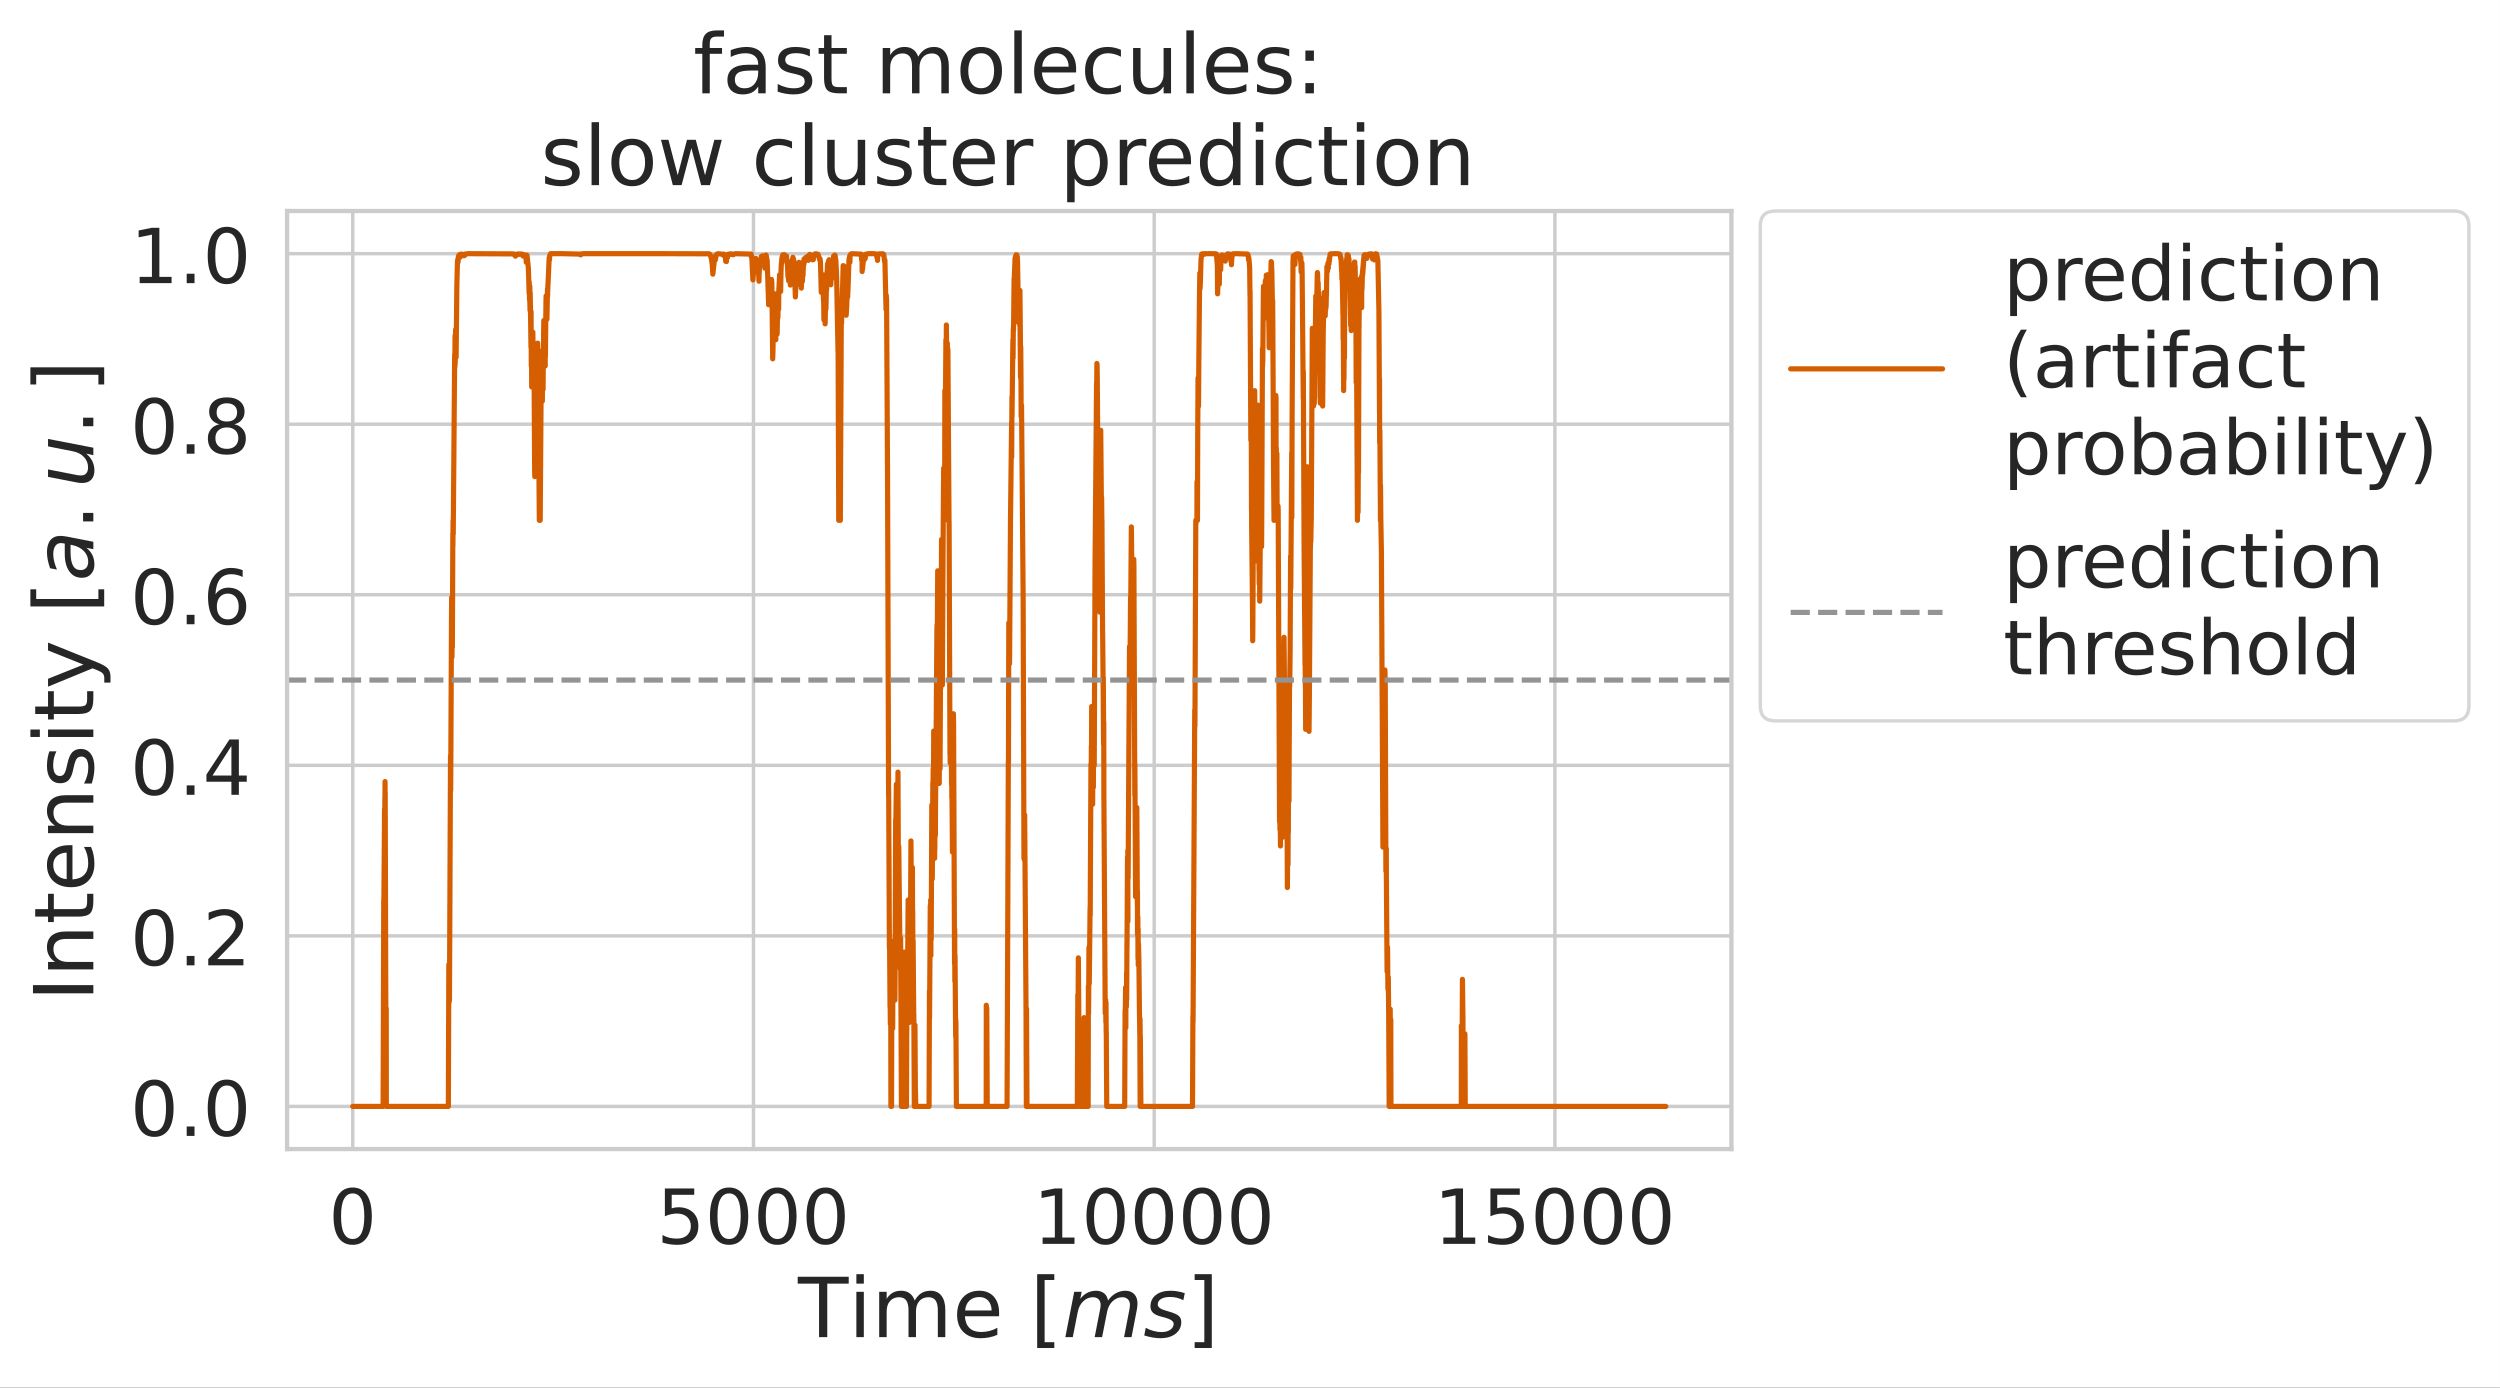 <?xml version="1.0" encoding="UTF-8"?>
<svg xmlns="http://www.w3.org/2000/svg" xmlns:xlink="http://www.w3.org/1999/xlink" width="579.509pt" height="321.668pt" viewBox="0 0 579.509 321.668" version="1.1">
<rect x="0" y="0" width="579.509" height="321.668" fill="#333333" stroke="none"/>
<defs>
<g>
<symbol overflow="visible" id="glyph0-0">
<path style="stroke:none;" d="M 5.598 -11.688 C 4.699 -11.688 4.031 -11.246 3.574 -10.367 C 3.113 -9.488 2.902 -8.168 2.902 -6.406 C 2.902 -4.645 3.113 -3.328 3.574 -2.445 C 4.031 -1.566 4.699 -1.125 5.598 -1.125 C 6.496 -1.125 7.164 -1.566 7.621 -2.445 C 8.062 -3.328 8.289 -4.645 8.289 -6.406 C 8.289 -8.168 8.062 -9.488 7.621 -10.367 C 7.164 -11.246 6.496 -11.688 5.598 -11.688 Z M 5.598 -13.059 C 7.023 -13.059 8.113 -12.477 8.887 -11.352 C 9.645 -10.207 10.031 -8.555 10.031 -6.406 C 10.031 -4.242 9.645 -2.586 8.887 -1.461 C 8.113 -0.336 7.023 0.23 5.578 0.23 C 4.137 0.23 3.043 -0.336 2.289 -1.461 C 1.531 -2.586 1.16 -4.242 1.16 -6.406 C 1.16 -8.555 1.531 -10.207 2.289 -11.352 C 3.043 -12.477 4.152 -13.059 5.598 -13.059 Z M 5.598 -13.059 "/>
</symbol>
<symbol overflow="visible" id="glyph0-1">
<path style="stroke:none;" d="M 1.902 -12.832 L 8.711 -12.832 L 8.711 -11.371 L 3.484 -11.371 L 3.484 -8.219 C 3.73 -8.309 3.996 -8.379 4.242 -8.414 C 4.488 -8.449 4.754 -8.484 5 -8.484 C 6.426 -8.484 7.551 -8.078 8.395 -7.305 C 9.238 -6.512 9.664 -5.457 9.664 -4.117 C 9.664 -2.727 9.223 -1.656 8.359 -0.898 C 7.496 -0.141 6.281 0.23 4.734 0.23 C 4.188 0.23 3.645 0.176 3.078 0.105 C 2.516 0.02 1.953 -0.105 1.355 -0.301 L 1.355 -2.043 C 1.867 -1.762 2.395 -1.547 2.957 -1.406 C 3.504 -1.266 4.082 -1.215 4.699 -1.215 C 5.684 -1.215 6.477 -1.461 7.059 -1.988 C 7.621 -2.516 7.922 -3.223 7.922 -4.117 C 7.922 -5 7.621 -5.703 7.059 -6.23 C 6.477 -6.758 5.684 -7.023 4.699 -7.023 C 4.242 -7.023 3.766 -6.969 3.309 -6.863 C 2.852 -6.758 2.375 -6.602 1.902 -6.391 Z M 1.902 -12.832 "/>
</symbol>
<symbol overflow="visible" id="glyph0-2">
<path style="stroke:none;" d="M 2.184 -1.461 L 5.016 -1.461 L 5.016 -11.246 L 1.938 -10.629 L 1.938 -12.215 L 5 -12.832 L 6.742 -12.832 L 6.742 -1.461 L 9.574 -1.461 L 9.574 0 L 2.184 0 Z M 2.184 -1.461 "/>
</symbol>
<symbol overflow="visible" id="glyph0-3">
<path style="stroke:none;" d="M 1.883 -2.184 L 3.695 -2.184 L 3.695 0 L 1.883 0 Z M 1.883 -2.184 "/>
</symbol>
<symbol overflow="visible" id="glyph0-4">
<path style="stroke:none;" d="M 3.379 -1.461 L 9.434 -1.461 L 9.434 0 L 1.285 0 L 1.285 -1.461 C 1.938 -2.129 2.832 -3.043 3.977 -4.207 C 5.105 -5.352 5.824 -6.09 6.125 -6.426 C 6.688 -7.039 7.074 -7.566 7.285 -8.008 C 7.496 -8.43 7.621 -8.871 7.621 -9.293 C 7.621 -9.961 7.375 -10.523 6.898 -10.945 C 6.426 -11.371 5.809 -11.598 5.035 -11.598 C 4.488 -11.598 3.906 -11.492 3.309 -11.316 C 2.711 -11.125 2.059 -10.84 1.371 -10.453 L 1.371 -12.215 C 2.078 -12.496 2.727 -12.707 3.328 -12.848 C 3.926 -12.988 4.488 -13.059 5 -13.059 C 6.32 -13.059 7.375 -12.727 8.168 -12.055 C 8.957 -11.387 9.363 -10.508 9.363 -9.398 C 9.363 -8.871 9.258 -8.359 9.062 -7.902 C 8.871 -7.426 8.52 -6.863 7.992 -6.23 C 7.848 -6.055 7.391 -5.578 6.617 -4.789 C 5.844 -3.996 4.77 -2.887 3.379 -1.461 Z M 3.379 -1.461 "/>
</symbol>
<symbol overflow="visible" id="glyph0-5">
<path style="stroke:none;" d="M 6.652 -11.316 L 2.27 -4.469 L 6.652 -4.469 Z M 6.195 -12.832 L 8.379 -12.832 L 8.379 -4.469 L 10.207 -4.469 L 10.207 -3.027 L 8.379 -3.027 L 8.379 0 L 6.652 0 L 6.652 -3.027 L 0.863 -3.027 L 0.863 -4.699 Z M 6.195 -12.832 "/>
</symbol>
<symbol overflow="visible" id="glyph0-6">
<path style="stroke:none;" d="M 5.809 -7.109 C 5.035 -7.109 4.418 -6.828 3.961 -6.301 C 3.504 -5.773 3.273 -5.035 3.273 -4.117 C 3.273 -3.188 3.504 -2.445 3.961 -1.918 C 4.418 -1.391 5.035 -1.125 5.809 -1.125 C 6.582 -1.125 7.199 -1.391 7.656 -1.918 C 8.113 -2.445 8.344 -3.188 8.344 -4.117 C 8.344 -5.035 8.113 -5.773 7.656 -6.301 C 7.199 -6.828 6.582 -7.109 5.809 -7.109 Z M 9.258 -12.547 L 9.258 -10.965 C 8.816 -11.176 8.379 -11.336 7.938 -11.441 C 7.48 -11.547 7.039 -11.598 6.617 -11.598 C 5.457 -11.598 4.574 -11.211 3.977 -10.438 C 3.379 -9.664 3.027 -8.484 2.957 -6.934 C 3.293 -7.426 3.715 -7.812 4.223 -8.078 C 4.734 -8.344 5.297 -8.484 5.914 -8.484 C 7.199 -8.484 8.219 -8.078 8.957 -7.305 C 9.699 -6.531 10.086 -5.457 10.086 -4.117 C 10.086 -2.797 9.68 -1.742 8.906 -0.949 C 8.133 -0.16 7.094 0.23 5.809 0.23 C 4.328 0.23 3.188 -0.336 2.41 -1.461 C 1.621 -2.586 1.23 -4.242 1.23 -6.406 C 1.23 -8.43 1.707 -10.051 2.676 -11.246 C 3.625 -12.441 4.93 -13.059 6.547 -13.059 C 6.969 -13.059 7.41 -13.008 7.867 -12.938 C 8.309 -12.848 8.766 -12.727 9.258 -12.547 Z M 9.258 -12.547 "/>
</symbol>
<symbol overflow="visible" id="glyph0-7">
<path style="stroke:none;" d="M 5.598 -6.09 C 4.77 -6.09 4.117 -5.859 3.645 -5.422 C 3.168 -4.98 2.938 -4.383 2.938 -3.609 C 2.938 -2.832 3.168 -2.219 3.645 -1.777 C 4.117 -1.336 4.77 -1.125 5.598 -1.125 C 6.406 -1.125 7.059 -1.336 7.531 -1.797 C 8.008 -2.234 8.254 -2.832 8.254 -3.609 C 8.254 -4.383 8.008 -4.98 7.551 -5.422 C 7.074 -5.859 6.426 -6.09 5.598 -6.09 Z M 3.855 -6.828 C 3.113 -7.004 2.535 -7.355 2.113 -7.867 C 1.691 -8.379 1.496 -8.992 1.496 -9.734 C 1.496 -10.754 1.848 -11.562 2.586 -12.16 C 3.309 -12.762 4.312 -13.059 5.598 -13.059 C 6.863 -13.059 7.867 -12.762 8.605 -12.16 C 9.328 -11.562 9.699 -10.754 9.699 -9.734 C 9.699 -8.992 9.488 -8.379 9.062 -7.867 C 8.641 -7.355 8.078 -7.004 7.34 -6.828 C 8.168 -6.637 8.816 -6.246 9.293 -5.684 C 9.75 -5.121 9.996 -4.418 9.996 -3.609 C 9.996 -2.359 9.609 -1.406 8.852 -0.758 C 8.078 -0.09 6.988 0.23 5.578 0.23 C 4.172 0.23 3.078 -0.09 2.324 -0.758 C 1.566 -1.406 1.195 -2.359 1.195 -3.609 C 1.195 -4.418 1.426 -5.121 1.902 -5.684 C 2.359 -6.246 3.008 -6.637 3.855 -6.828 Z M 3.223 -9.574 C 3.223 -8.906 3.414 -8.379 3.836 -8.008 C 4.258 -7.637 4.84 -7.461 5.598 -7.461 C 6.336 -7.461 6.918 -7.637 7.34 -8.008 C 7.762 -8.379 7.973 -8.906 7.973 -9.574 C 7.973 -10.242 7.762 -10.754 7.34 -11.125 C 6.918 -11.492 6.336 -11.688 5.598 -11.688 C 4.84 -11.688 4.258 -11.492 3.836 -11.125 C 3.414 -10.754 3.223 -10.242 3.223 -9.574 Z M 3.223 -9.574 "/>
</symbol>
<symbol overflow="visible" id="glyph0-8">
<path style="stroke:none;" d="M 3.188 -1.441 L 3.188 3.645 L 1.602 3.645 L 1.602 -9.629 L 3.188 -9.629 L 3.188 -8.168 C 3.504 -8.73 3.926 -9.152 4.434 -9.434 C 4.945 -9.715 5.562 -9.855 6.266 -9.855 C 7.426 -9.855 8.379 -9.379 9.117 -8.465 C 9.84 -7.531 10.207 -6.32 10.207 -4.805 C 10.207 -3.293 9.84 -2.059 9.117 -1.145 C 8.379 -0.23 7.426 0.23 6.266 0.23 C 5.562 0.23 4.945 0.09 4.434 -0.176 C 3.926 -0.441 3.504 -0.863 3.188 -1.441 Z M 8.57 -4.805 C 8.57 -5.965 8.324 -6.863 7.848 -7.531 C 7.355 -8.203 6.707 -8.535 5.879 -8.535 C 5.035 -8.535 4.383 -8.203 3.906 -7.531 C 3.414 -6.863 3.188 -5.965 3.188 -4.805 C 3.188 -3.645 3.414 -2.727 3.906 -2.059 C 4.383 -1.391 5.035 -1.074 5.879 -1.074 C 6.707 -1.074 7.355 -1.391 7.848 -2.059 C 8.324 -2.727 8.57 -3.645 8.57 -4.805 Z M 8.57 -4.805 "/>
</symbol>
<symbol overflow="visible" id="glyph0-9">
<path style="stroke:none;" d="M 7.234 -8.148 C 7.059 -8.254 6.863 -8.324 6.652 -8.379 C 6.441 -8.414 6.211 -8.449 5.965 -8.449 C 5.07 -8.449 4.383 -8.148 3.906 -7.566 C 3.414 -6.988 3.188 -6.16 3.188 -5.07 L 3.188 0 L 1.602 0 L 1.602 -9.629 L 3.188 -9.629 L 3.188 -8.133 C 3.504 -8.711 3.941 -9.152 4.469 -9.434 C 5 -9.715 5.648 -9.855 6.426 -9.855 C 6.531 -9.855 6.652 -9.84 6.793 -9.84 C 6.918 -9.82 7.059 -9.805 7.234 -9.77 Z M 7.234 -8.148 "/>
</symbol>
<symbol overflow="visible" id="glyph0-10">
<path style="stroke:none;" d="M 9.891 -5.211 L 9.891 -4.434 L 2.621 -4.434 C 2.691 -3.344 3.008 -2.5 3.609 -1.938 C 4.188 -1.371 5 -1.09 6.055 -1.09 C 6.652 -1.09 7.25 -1.16 7.812 -1.301 C 8.379 -1.441 8.957 -1.672 9.523 -1.988 L 9.523 -0.492 C 8.957 -0.246 8.379 -0.055 7.777 0.055 C 7.18 0.16 6.566 0.23 5.965 0.23 C 4.418 0.23 3.203 -0.211 2.305 -1.09 C 1.406 -1.973 0.969 -3.188 0.969 -4.719 C 0.969 -6.281 1.391 -7.531 2.234 -8.465 C 3.078 -9.379 4.242 -9.855 5.684 -9.855 C 6.988 -9.855 8.008 -9.434 8.766 -8.605 C 9.504 -7.762 9.891 -6.637 9.891 -5.211 Z M 8.309 -5.668 C 8.289 -6.531 8.043 -7.215 7.586 -7.742 C 7.109 -8.254 6.477 -8.52 5.703 -8.52 C 4.824 -8.52 4.117 -8.254 3.59 -7.762 C 3.062 -7.27 2.746 -6.566 2.676 -5.668 Z M 8.309 -5.668 "/>
</symbol>
<symbol overflow="visible" id="glyph0-11">
<path style="stroke:none;" d="M 7.992 -8.168 L 7.992 -13.375 L 9.574 -13.375 L 9.574 0 L 7.992 0 L 7.992 -1.441 C 7.656 -0.863 7.234 -0.441 6.723 -0.176 C 6.211 0.09 5.613 0.23 4.91 0.23 C 3.75 0.23 2.797 -0.23 2.059 -1.145 C 1.32 -2.059 0.969 -3.293 0.969 -4.805 C 0.969 -6.32 1.32 -7.531 2.059 -8.465 C 2.797 -9.379 3.75 -9.855 4.91 -9.855 C 5.613 -9.855 6.211 -9.715 6.723 -9.434 C 7.234 -9.152 7.656 -8.73 7.992 -8.168 Z M 2.605 -4.805 C 2.605 -3.645 2.832 -2.727 3.309 -2.059 C 3.785 -1.391 4.434 -1.074 5.281 -1.074 C 6.125 -1.074 6.777 -1.391 7.27 -2.059 C 7.742 -2.727 7.992 -3.645 7.992 -4.805 C 7.992 -5.965 7.742 -6.863 7.27 -7.531 C 6.777 -8.203 6.125 -8.535 5.281 -8.535 C 4.434 -8.535 3.785 -8.203 3.309 -7.531 C 2.832 -6.863 2.605 -5.965 2.605 -4.805 Z M 2.605 -4.805 "/>
</symbol>
<symbol overflow="visible" id="glyph0-12">
<path style="stroke:none;" d="M 1.656 -9.629 L 3.238 -9.629 L 3.238 0 L 1.656 0 Z M 1.656 -13.375 L 3.238 -13.375 L 3.238 -11.371 L 1.656 -11.371 Z M 1.656 -13.375 "/>
</symbol>
<symbol overflow="visible" id="glyph0-13">
<path style="stroke:none;" d="M 8.59 -9.258 L 8.59 -7.777 C 8.133 -8.027 7.691 -8.203 7.234 -8.324 C 6.777 -8.449 6.336 -8.52 5.879 -8.52 C 4.859 -8.52 4.047 -8.184 3.484 -7.531 C 2.922 -6.883 2.641 -5.965 2.641 -4.805 C 2.641 -3.625 2.922 -2.711 3.484 -2.059 C 4.047 -1.406 4.859 -1.09 5.879 -1.09 C 6.336 -1.09 6.777 -1.145 7.234 -1.266 C 7.691 -1.391 8.133 -1.586 8.59 -1.832 L 8.59 -0.371 C 8.133 -0.16 7.672 0 7.215 0.09 C 6.742 0.176 6.23 0.23 5.703 0.23 C 4.258 0.23 3.098 -0.211 2.254 -1.125 C 1.391 -2.023 0.969 -3.258 0.969 -4.805 C 0.969 -6.371 1.391 -7.602 2.254 -8.5 C 3.113 -9.398 4.293 -9.855 5.809 -9.855 C 6.301 -9.855 6.777 -9.805 7.234 -9.699 C 7.691 -9.594 8.148 -9.453 8.59 -9.258 Z M 8.59 -9.258 "/>
</symbol>
<symbol overflow="visible" id="glyph0-14">
<path style="stroke:none;" d="M 3.223 -12.355 L 3.223 -9.629 L 6.477 -9.629 L 6.477 -8.395 L 3.223 -8.395 L 3.223 -3.168 C 3.223 -2.375 3.328 -1.867 3.539 -1.656 C 3.75 -1.426 4.188 -1.32 4.859 -1.32 L 6.477 -1.32 L 6.477 0 L 4.859 0 C 3.625 0 2.781 -0.23 2.324 -0.688 C 1.867 -1.145 1.637 -1.973 1.637 -3.168 L 1.637 -8.395 L 0.477 -8.395 L 0.477 -9.629 L 1.637 -9.629 L 1.637 -12.355 Z M 3.223 -12.355 "/>
</symbol>
<symbol overflow="visible" id="glyph0-15">
<path style="stroke:none;" d="M 5.387 -8.52 C 4.539 -8.52 3.871 -8.184 3.379 -7.516 C 2.887 -6.848 2.641 -5.949 2.641 -4.805 C 2.641 -3.645 2.867 -2.746 3.363 -2.078 C 3.855 -1.406 4.523 -1.09 5.387 -1.09 C 6.23 -1.09 6.898 -1.406 7.391 -2.078 C 7.887 -2.746 8.133 -3.645 8.133 -4.805 C 8.133 -5.93 7.887 -6.848 7.391 -7.516 C 6.898 -8.184 6.23 -8.52 5.387 -8.52 Z M 5.387 -9.855 C 6.758 -9.855 7.832 -9.398 8.625 -8.52 C 9.398 -7.621 9.805 -6.391 9.805 -4.805 C 9.805 -3.223 9.398 -1.988 8.625 -1.109 C 7.832 -0.211 6.758 0.23 5.387 0.23 C 3.996 0.23 2.902 -0.211 2.129 -1.109 C 1.355 -1.988 0.969 -3.223 0.969 -4.805 C 0.969 -6.391 1.355 -7.621 2.129 -8.52 C 2.902 -9.398 3.996 -9.855 5.387 -9.855 Z M 5.387 -9.855 "/>
</symbol>
<symbol overflow="visible" id="glyph0-16">
<path style="stroke:none;" d="M 9.664 -5.809 L 9.664 0 L 8.078 0 L 8.078 -5.754 C 8.078 -6.672 7.887 -7.34 7.531 -7.797 C 7.18 -8.254 6.652 -8.484 5.949 -8.484 C 5.086 -8.484 4.418 -8.203 3.926 -7.656 C 3.434 -7.109 3.188 -6.371 3.188 -5.438 L 3.188 0 L 1.602 0 L 1.602 -9.629 L 3.188 -9.629 L 3.188 -8.133 C 3.555 -8.695 3.996 -9.133 4.523 -9.414 C 5.035 -9.699 5.633 -9.855 6.301 -9.855 C 7.391 -9.855 8.238 -9.504 8.801 -8.816 C 9.363 -8.133 9.664 -7.129 9.664 -5.809 Z M 9.664 -5.809 "/>
</symbol>
<symbol overflow="visible" id="glyph0-17">
<path style="stroke:none;" d="M 5.457 -13.359 C 4.68 -12.02 4.117 -10.719 3.75 -9.434 C 3.363 -8.148 3.188 -6.848 3.188 -5.527 C 3.188 -4.188 3.363 -2.887 3.75 -1.602 C 4.117 -0.301 4.68 0.984 5.457 2.305 L 4.082 2.305 C 3.223 0.949 2.57 -0.352 2.148 -1.656 C 1.727 -2.957 1.512 -4.242 1.512 -5.527 C 1.512 -6.793 1.727 -8.078 2.148 -9.379 C 2.57 -10.684 3.203 -12.004 4.082 -13.359 Z M 5.457 -13.359 "/>
</symbol>
<symbol overflow="visible" id="glyph0-18">
<path style="stroke:none;" d="M 6.035 -4.84 C 4.754 -4.84 3.871 -4.68 3.379 -4.398 C 2.887 -4.102 2.641 -3.609 2.641 -2.902 C 2.641 -2.34 2.816 -1.883 3.188 -1.566 C 3.555 -1.23 4.066 -1.074 4.699 -1.074 C 5.578 -1.074 6.281 -1.371 6.812 -2.008 C 7.34 -2.621 7.602 -3.449 7.602 -4.488 L 7.602 -4.84 Z M 9.188 -5.492 L 9.188 0 L 7.602 0 L 7.602 -1.461 C 7.234 -0.863 6.777 -0.441 6.246 -0.176 C 5.719 0.09 5.051 0.23 4.277 0.23 C 3.293 0.23 2.5 -0.035 1.918 -0.582 C 1.336 -1.125 1.055 -1.867 1.055 -2.797 C 1.055 -3.871 1.406 -4.68 2.148 -5.246 C 2.867 -5.789 3.941 -6.07 5.387 -6.07 L 7.602 -6.07 L 7.602 -6.23 C 7.602 -6.953 7.355 -7.516 6.883 -7.922 C 6.406 -8.309 5.738 -8.52 4.875 -8.52 C 4.312 -8.52 3.785 -8.449 3.258 -8.309 C 2.727 -8.168 2.234 -7.973 1.762 -7.727 L 1.762 -9.188 C 2.324 -9.398 2.887 -9.574 3.434 -9.68 C 3.977 -9.785 4.504 -9.855 5.035 -9.855 C 6.426 -9.855 7.461 -9.488 8.148 -8.766 C 8.836 -8.043 9.188 -6.953 9.188 -5.492 Z M 9.188 -5.492 "/>
</symbol>
<symbol overflow="visible" id="glyph0-19">
<path style="stroke:none;" d="M 6.531 -13.375 L 6.531 -12.055 L 5.016 -12.055 C 4.453 -12.055 4.047 -11.934 3.836 -11.703 C 3.609 -11.477 3.504 -11.07 3.504 -10.473 L 3.504 -9.629 L 6.105 -9.629 L 6.105 -8.395 L 3.504 -8.395 L 3.504 0 L 1.918 0 L 1.918 -8.395 L 0.406 -8.395 L 0.406 -9.629 L 1.918 -9.629 L 1.918 -10.297 C 1.918 -11.352 2.164 -12.145 2.656 -12.637 C 3.152 -13.129 3.941 -13.375 5.035 -13.375 Z M 6.531 -13.375 "/>
</symbol>
<symbol overflow="visible" id="glyph0-20">
<path style="stroke:none;" d="M 8.57 -4.805 C 8.57 -5.965 8.324 -6.863 7.848 -7.531 C 7.355 -8.203 6.707 -8.535 5.879 -8.535 C 5.035 -8.535 4.383 -8.203 3.906 -7.531 C 3.414 -6.863 3.188 -5.965 3.188 -4.805 C 3.188 -3.645 3.414 -2.727 3.906 -2.059 C 4.383 -1.391 5.035 -1.074 5.879 -1.074 C 6.707 -1.074 7.355 -1.391 7.848 -2.059 C 8.324 -2.727 8.57 -3.645 8.57 -4.805 Z M 3.188 -8.168 C 3.504 -8.73 3.926 -9.152 4.434 -9.434 C 4.945 -9.715 5.562 -9.855 6.266 -9.855 C 7.426 -9.855 8.379 -9.379 9.117 -8.465 C 9.84 -7.531 10.207 -6.32 10.207 -4.805 C 10.207 -3.293 9.84 -2.059 9.117 -1.145 C 8.379 -0.23 7.426 0.23 6.266 0.23 C 5.562 0.23 4.945 0.09 4.434 -0.176 C 3.926 -0.441 3.504 -0.863 3.188 -1.441 L 3.188 0 L 1.602 0 L 1.602 -13.375 L 3.188 -13.375 Z M 3.188 -8.168 "/>
</symbol>
<symbol overflow="visible" id="glyph0-21">
<path style="stroke:none;" d="M 1.656 -13.375 L 3.238 -13.375 L 3.238 0 L 1.656 0 Z M 1.656 -13.375 "/>
</symbol>
<symbol overflow="visible" id="glyph0-22">
<path style="stroke:none;" d="M 5.668 0.879 C 5.211 2.008 4.77 2.762 4.348 3.113 C 3.926 3.469 3.363 3.645 2.656 3.645 L 1.391 3.645 L 1.391 2.324 L 2.324 2.324 C 2.746 2.324 3.078 2.219 3.328 2.008 C 3.574 1.797 3.836 1.32 4.137 0.547 L 4.418 -0.16 L 0.527 -9.629 L 2.199 -9.629 L 5.211 -2.094 L 8.219 -9.629 L 9.891 -9.629 Z M 5.668 0.879 "/>
</symbol>
<symbol overflow="visible" id="glyph0-23">
<path style="stroke:none;" d="M 1.406 -13.359 L 2.781 -13.359 C 3.625 -12.004 4.277 -10.684 4.699 -9.379 C 5.121 -8.078 5.352 -6.793 5.352 -5.527 C 5.352 -4.242 5.121 -2.957 4.699 -1.656 C 4.277 -0.352 3.625 0.949 2.781 2.305 L 1.406 2.305 C 2.164 0.984 2.727 -0.301 3.113 -1.602 C 3.484 -2.887 3.68 -4.188 3.68 -5.527 C 3.68 -6.848 3.484 -8.148 3.113 -9.434 C 2.727 -10.719 2.164 -12.02 1.406 -13.359 Z M 1.406 -13.359 "/>
</symbol>
<symbol overflow="visible" id="glyph0-24">
<path style="stroke:none;" d="M 9.664 -5.809 L 9.664 0 L 8.078 0 L 8.078 -5.754 C 8.078 -6.672 7.887 -7.34 7.531 -7.797 C 7.18 -8.254 6.652 -8.484 5.949 -8.484 C 5.086 -8.484 4.418 -8.203 3.926 -7.656 C 3.434 -7.109 3.188 -6.371 3.188 -5.438 L 3.188 0 L 1.602 0 L 1.602 -13.375 L 3.188 -13.375 L 3.188 -8.133 C 3.555 -8.695 3.996 -9.133 4.523 -9.414 C 5.035 -9.699 5.633 -9.855 6.301 -9.855 C 7.391 -9.855 8.238 -9.504 8.801 -8.816 C 9.363 -8.133 9.664 -7.129 9.664 -5.809 Z M 9.664 -5.809 "/>
</symbol>
<symbol overflow="visible" id="glyph0-25">
<path style="stroke:none;" d="M 7.797 -9.344 L 7.797 -7.848 C 7.34 -8.062 6.883 -8.238 6.406 -8.359 C 5.914 -8.465 5.422 -8.535 4.91 -8.535 C 4.117 -8.535 3.52 -8.414 3.133 -8.168 C 2.746 -7.922 2.551 -7.566 2.551 -7.094 C 2.551 -6.723 2.691 -6.441 2.973 -6.23 C 3.258 -6.02 3.82 -5.809 4.664 -5.633 L 5.211 -5.508 C 6.336 -5.262 7.129 -4.91 7.602 -4.488 C 8.062 -4.047 8.309 -3.434 8.309 -2.656 C 8.309 -1.762 7.957 -1.055 7.25 -0.547 C 6.547 -0.02 5.562 0.23 4.328 0.23 C 3.801 0.23 3.273 0.176 2.711 0.09 C 2.148 0 1.566 -0.141 0.949 -0.352 L 0.949 -1.988 C 1.531 -1.672 2.113 -1.441 2.676 -1.301 C 3.238 -1.145 3.801 -1.074 4.363 -1.074 C 5.105 -1.074 5.684 -1.195 6.09 -1.441 C 6.477 -1.691 6.688 -2.059 6.688 -2.535 C 6.688 -2.957 6.531 -3.293 6.246 -3.52 C 5.965 -3.75 5.332 -3.977 4.348 -4.188 L 3.801 -4.312 C 2.816 -4.523 2.094 -4.84 1.672 -5.262 C 1.23 -5.684 1.02 -6.266 1.02 -7.023 C 1.02 -7.922 1.336 -8.625 1.973 -9.117 C 2.605 -9.609 3.52 -9.855 4.719 -9.855 C 5.297 -9.855 5.844 -9.805 6.371 -9.715 C 6.883 -9.629 7.355 -9.504 7.797 -9.344 Z M 7.797 -9.344 "/>
</symbol>
<symbol overflow="visible" id="glyph1-0">
<path style="stroke:none;" d="M -0.039 -13.996 L 11.789 -13.996 L 11.789 -12.402 L 6.816 -12.402 L 6.816 0 L 4.914 0 L 4.914 -12.402 L -0.039 -12.402 Z M -0.039 -13.996 "/>
</symbol>
<symbol overflow="visible" id="glyph1-1">
<path style="stroke:none;" d="M 1.805 -10.504 L 3.531 -10.504 L 3.531 0 L 1.805 0 Z M 1.805 -14.594 L 3.531 -14.594 L 3.531 -12.402 L 1.805 -12.402 Z M 1.805 -14.594 "/>
</symbol>
<symbol overflow="visible" id="glyph1-2">
<path style="stroke:none;" d="M 9.984 -8.488 C 10.406 -9.254 10.926 -9.812 11.52 -10.195 C 12.113 -10.559 12.824 -10.754 13.652 -10.754 C 14.727 -10.754 15.57 -10.367 16.168 -9.602 C 16.762 -8.832 17.07 -7.738 17.07 -6.336 L 17.07 0 L 15.34 0 L 15.34 -6.277 C 15.34 -7.277 15.148 -8.027 14.805 -8.523 C 14.438 -9.004 13.902 -9.254 13.172 -9.254 C 12.27 -9.254 11.559 -8.945 11.039 -8.352 C 10.523 -7.758 10.273 -6.949 10.273 -5.934 L 10.273 0 L 8.543 0 L 8.543 -6.277 C 8.543 -7.277 8.352 -8.027 8.008 -8.523 C 7.641 -9.004 7.086 -9.254 6.355 -9.254 C 5.473 -9.254 4.762 -8.945 4.242 -8.352 C 3.727 -7.758 3.477 -6.949 3.477 -5.934 L 3.477 0 L 1.746 0 L 1.746 -10.504 L 3.477 -10.504 L 3.477 -8.871 C 3.859 -9.504 4.34 -9.984 4.895 -10.293 C 5.434 -10.598 6.086 -10.754 6.855 -10.754 C 7.621 -10.754 8.258 -10.559 8.793 -10.176 C 9.332 -9.793 9.715 -9.215 9.984 -8.488 Z M 9.984 -8.488 "/>
</symbol>
<symbol overflow="visible" id="glyph1-3">
<path style="stroke:none;" d="M 10.789 -5.684 L 10.789 -4.84 L 2.859 -4.84 C 2.938 -3.648 3.281 -2.727 3.938 -2.113 C 4.57 -1.496 5.453 -1.191 6.605 -1.191 C 7.258 -1.191 7.91 -1.266 8.523 -1.422 C 9.141 -1.574 9.773 -1.824 10.387 -2.168 L 10.387 -0.539 C 9.773 -0.27 9.141 -0.059 8.488 0.059 C 7.832 0.172 7.16 0.25 6.508 0.25 C 4.82 0.25 3.496 -0.23 2.516 -1.191 C 1.535 -2.152 1.055 -3.477 1.055 -5.145 C 1.055 -6.855 1.516 -8.219 2.438 -9.234 C 3.359 -10.234 4.629 -10.754 6.203 -10.754 C 7.621 -10.754 8.734 -10.293 9.562 -9.391 C 10.367 -8.469 10.789 -7.238 10.789 -5.684 Z M 9.062 -6.184 C 9.043 -7.125 8.773 -7.871 8.273 -8.449 C 7.758 -9.004 7.066 -9.293 6.223 -9.293 C 5.262 -9.293 4.492 -9.004 3.918 -8.469 C 3.34 -7.93 2.996 -7.16 2.918 -6.184 Z M 9.062 -6.184 "/>
</symbol>
<symbol overflow="visible" id="glyph1-4">
<path style="stroke:none;" d=""/>
</symbol>
<symbol overflow="visible" id="glyph1-5">
<path style="stroke:none;" d="M 1.652 -14.594 L 5.625 -14.594 L 5.625 -13.246 L 3.379 -13.246 L 3.379 1.172 L 5.625 1.172 L 5.625 2.516 L 1.652 2.516 Z M 1.652 -14.594 "/>
</symbol>
<symbol overflow="visible" id="glyph1-6">
<path style="stroke:none;" d="M 5.836 -14.594 L 5.836 2.516 L 1.863 2.516 L 1.863 1.172 L 4.109 1.172 L 4.109 -13.246 L 1.863 -13.246 L 1.863 -14.594 Z M 5.836 -14.594 "/>
</symbol>
<symbol overflow="visible" id="glyph1-7">
<path style="stroke:none;" d="M 7.125 -14.594 L 7.125 -13.152 L 5.473 -13.152 C 4.859 -13.152 4.414 -13.02 4.188 -12.77 C 3.938 -12.52 3.82 -12.078 3.82 -11.426 L 3.82 -10.504 L 6.664 -10.504 L 6.664 -9.16 L 3.82 -9.16 L 3.82 0 L 2.094 0 L 2.094 -9.16 L 0.441 -9.16 L 0.441 -10.504 L 2.094 -10.504 L 2.094 -11.23 C 2.094 -12.383 2.363 -13.246 2.898 -13.785 C 3.438 -14.324 4.301 -14.594 5.492 -14.594 Z M 7.125 -14.594 "/>
</symbol>
<symbol overflow="visible" id="glyph1-8">
<path style="stroke:none;" d="M 6.586 -5.281 C 5.184 -5.281 4.223 -5.105 3.688 -4.801 C 3.148 -4.473 2.879 -3.938 2.879 -3.168 C 2.879 -2.555 3.07 -2.055 3.477 -1.707 C 3.879 -1.344 4.434 -1.172 5.125 -1.172 C 6.086 -1.172 6.855 -1.496 7.43 -2.188 C 8.008 -2.859 8.293 -3.762 8.293 -4.895 L 8.293 -5.281 Z M 10.023 -5.992 L 10.023 0 L 8.293 0 L 8.293 -1.594 C 7.891 -0.941 7.391 -0.48 6.816 -0.191 C 6.238 0.098 5.512 0.25 4.664 0.25 C 3.59 0.25 2.727 -0.039 2.094 -0.633 C 1.461 -1.23 1.152 -2.035 1.152 -3.055 C 1.152 -4.223 1.535 -5.105 2.344 -5.723 C 3.129 -6.316 4.301 -6.625 5.875 -6.625 L 8.293 -6.625 L 8.293 -6.797 C 8.293 -7.586 8.027 -8.199 7.508 -8.641 C 6.988 -9.062 6.258 -9.293 5.32 -9.293 C 4.703 -9.293 4.129 -9.215 3.551 -9.062 C 2.977 -8.91 2.438 -8.699 1.922 -8.43 L 1.922 -10.023 C 2.535 -10.254 3.148 -10.445 3.742 -10.559 C 4.34 -10.676 4.914 -10.754 5.492 -10.754 C 7.008 -10.754 8.141 -10.348 8.891 -9.562 C 9.637 -8.773 10.023 -7.586 10.023 -5.992 Z M 10.023 -5.992 "/>
</symbol>
<symbol overflow="visible" id="glyph1-9">
<path style="stroke:none;" d="M 8.504 -10.195 L 8.504 -8.562 C 8.008 -8.793 7.508 -8.984 6.988 -9.121 C 6.453 -9.234 5.914 -9.312 5.355 -9.312 C 4.492 -9.312 3.84 -9.176 3.418 -8.91 C 2.996 -8.641 2.785 -8.258 2.785 -7.738 C 2.785 -7.336 2.938 -7.027 3.246 -6.797 C 3.551 -6.566 4.168 -6.336 5.09 -6.145 L 5.684 -6.008 C 6.91 -5.742 7.777 -5.355 8.293 -4.895 C 8.793 -4.414 9.062 -3.742 9.062 -2.898 C 9.062 -1.922 8.68 -1.152 7.91 -0.594 C 7.141 -0.02 6.066 0.25 4.723 0.25 C 4.148 0.25 3.57 0.191 2.957 0.098 C 2.344 0 1.707 -0.152 1.035 -0.383 L 1.035 -2.168 C 1.672 -1.824 2.305 -1.574 2.918 -1.422 C 3.531 -1.246 4.148 -1.172 4.762 -1.172 C 5.566 -1.172 6.203 -1.305 6.645 -1.574 C 7.066 -1.844 7.297 -2.246 7.297 -2.766 C 7.297 -3.227 7.125 -3.59 6.816 -3.84 C 6.508 -4.09 5.816 -4.34 4.742 -4.57 L 4.148 -4.703 C 3.07 -4.934 2.285 -5.281 1.824 -5.742 C 1.344 -6.203 1.113 -6.836 1.113 -7.66 C 1.113 -8.641 1.461 -9.406 2.152 -9.945 C 2.84 -10.484 3.84 -10.754 5.145 -10.754 C 5.777 -10.754 6.375 -10.695 6.949 -10.598 C 7.508 -10.504 8.027 -10.367 8.504 -10.195 Z M 8.504 -10.195 "/>
</symbol>
<symbol overflow="visible" id="glyph1-10">
<path style="stroke:none;" d="M 3.512 -13.477 L 3.512 -10.504 L 7.066 -10.504 L 7.066 -9.16 L 3.512 -9.16 L 3.512 -3.457 C 3.512 -2.594 3.629 -2.035 3.859 -1.805 C 4.09 -1.555 4.57 -1.441 5.301 -1.441 L 7.066 -1.441 L 7.066 0 L 5.301 0 C 3.957 0 3.035 -0.25 2.535 -0.75 C 2.035 -1.246 1.785 -2.152 1.785 -3.457 L 1.785 -9.16 L 0.52 -9.16 L 0.52 -10.504 L 1.785 -10.504 L 1.785 -13.477 Z M 3.512 -13.477 "/>
</symbol>
<symbol overflow="visible" id="glyph1-11">
<path style="stroke:none;" d="M 5.875 -9.293 C 4.953 -9.293 4.223 -8.93 3.688 -8.199 C 3.148 -7.469 2.879 -6.488 2.879 -5.242 C 2.879 -3.973 3.129 -2.996 3.668 -2.266 C 4.203 -1.535 4.934 -1.191 5.875 -1.191 C 6.797 -1.191 7.527 -1.535 8.062 -2.266 C 8.602 -2.996 8.871 -3.973 8.871 -5.242 C 8.871 -6.469 8.602 -7.469 8.062 -8.199 C 7.527 -8.93 6.797 -9.293 5.875 -9.293 Z M 5.875 -10.754 C 7.371 -10.754 8.543 -10.254 9.406 -9.293 C 10.254 -8.312 10.695 -6.969 10.695 -5.242 C 10.695 -3.512 10.254 -2.168 9.406 -1.211 C 8.543 -0.23 7.371 0.25 5.875 0.25 C 4.359 0.25 3.168 -0.23 2.324 -1.211 C 1.477 -2.168 1.055 -3.512 1.055 -5.242 C 1.055 -6.969 1.477 -8.312 2.324 -9.293 C 3.168 -10.254 4.359 -10.754 5.875 -10.754 Z M 5.875 -10.754 "/>
</symbol>
<symbol overflow="visible" id="glyph1-12">
<path style="stroke:none;" d="M 1.805 -14.594 L 3.531 -14.594 L 3.531 0 L 1.805 0 Z M 1.805 -14.594 "/>
</symbol>
<symbol overflow="visible" id="glyph1-13">
<path style="stroke:none;" d="M 9.371 -10.098 L 9.371 -8.488 C 8.871 -8.754 8.391 -8.945 7.891 -9.082 C 7.391 -9.215 6.91 -9.293 6.414 -9.293 C 5.301 -9.293 4.414 -8.93 3.801 -8.219 C 3.188 -7.508 2.879 -6.508 2.879 -5.242 C 2.879 -3.957 3.188 -2.957 3.801 -2.246 C 4.414 -1.535 5.301 -1.191 6.414 -1.191 C 6.91 -1.191 7.391 -1.246 7.891 -1.383 C 8.391 -1.516 8.871 -1.727 9.371 -1.996 L 9.371 -0.402 C 8.871 -0.172 8.371 0 7.871 0.098 C 7.355 0.191 6.797 0.25 6.223 0.25 C 4.645 0.25 3.379 -0.23 2.457 -1.23 C 1.516 -2.207 1.055 -3.551 1.055 -5.242 C 1.055 -6.949 1.516 -8.293 2.457 -9.273 C 3.398 -10.254 4.684 -10.754 6.336 -10.754 C 6.875 -10.754 7.391 -10.695 7.891 -10.578 C 8.391 -10.465 8.891 -10.309 9.371 -10.098 Z M 9.371 -10.098 "/>
</symbol>
<symbol overflow="visible" id="glyph1-14">
<path style="stroke:none;" d="M 1.633 -4.148 L 1.633 -10.504 L 3.359 -10.504 L 3.359 -4.203 C 3.359 -3.207 3.551 -2.477 3.938 -1.977 C 4.32 -1.477 4.895 -1.23 5.684 -1.23 C 6.605 -1.23 7.355 -1.516 7.891 -2.113 C 8.43 -2.707 8.699 -3.512 8.699 -4.551 L 8.699 -10.504 L 10.426 -10.504 L 10.426 0 L 8.699 0 L 8.699 -1.613 C 8.273 -0.961 7.777 -0.5 7.238 -0.191 C 6.68 0.098 6.047 0.25 5.32 0.25 C 4.109 0.25 3.188 -0.113 2.574 -0.863 C 1.938 -1.594 1.633 -2.688 1.633 -4.148 Z M 5.973 -10.754 Z M 5.973 -10.754 "/>
</symbol>
<symbol overflow="visible" id="glyph1-15">
<path style="stroke:none;" d="M 2.246 -2.379 L 4.223 -2.379 L 4.223 0 L 2.246 0 Z M 2.246 -9.926 L 4.223 -9.926 L 4.223 -7.547 L 2.246 -7.547 Z M 2.246 -9.926 "/>
</symbol>
<symbol overflow="visible" id="glyph1-16">
<path style="stroke:none;" d="M 0.805 -10.504 L 2.535 -10.504 L 4.684 -2.305 L 6.836 -10.504 L 8.871 -10.504 L 11.02 -2.305 L 13.172 -10.504 L 14.898 -10.504 L 12.152 0 L 10.117 0 L 7.852 -8.602 L 5.586 0 L 3.551 0 Z M 0.805 -10.504 "/>
</symbol>
<symbol overflow="visible" id="glyph1-17">
<path style="stroke:none;" d="M 7.891 -8.891 C 7.699 -9.004 7.488 -9.082 7.258 -9.141 C 7.027 -9.176 6.777 -9.215 6.508 -9.215 C 5.531 -9.215 4.781 -8.891 4.262 -8.258 C 3.727 -7.621 3.477 -6.719 3.477 -5.531 L 3.477 0 L 1.746 0 L 1.746 -10.504 L 3.477 -10.504 L 3.477 -8.871 C 3.82 -9.504 4.301 -9.984 4.875 -10.293 C 5.453 -10.598 6.164 -10.754 7.008 -10.754 C 7.125 -10.754 7.258 -10.734 7.41 -10.734 C 7.547 -10.715 7.699 -10.695 7.891 -10.656 Z M 7.891 -8.891 "/>
</symbol>
<symbol overflow="visible" id="glyph1-18">
<path style="stroke:none;" d="M 3.477 -1.574 L 3.477 3.973 L 1.746 3.973 L 1.746 -10.504 L 3.477 -10.504 L 3.477 -8.91 C 3.82 -9.523 4.281 -9.984 4.84 -10.293 C 5.395 -10.598 6.066 -10.754 6.836 -10.754 C 8.102 -10.754 9.141 -10.234 9.945 -9.234 C 10.734 -8.219 11.137 -6.895 11.137 -5.242 C 11.137 -3.59 10.734 -2.246 9.945 -1.246 C 9.141 -0.25 8.102 0.25 6.836 0.25 C 6.066 0.25 5.395 0.098 4.84 -0.191 C 4.281 -0.48 3.82 -0.941 3.477 -1.574 Z M 9.352 -5.242 C 9.352 -6.508 9.082 -7.488 8.562 -8.219 C 8.027 -8.945 7.316 -9.312 6.414 -9.312 C 5.492 -9.312 4.781 -8.945 4.262 -8.219 C 3.727 -7.488 3.477 -6.508 3.477 -5.242 C 3.477 -3.973 3.727 -2.977 4.262 -2.246 C 4.781 -1.516 5.492 -1.172 6.414 -1.172 C 7.316 -1.172 8.027 -1.516 8.562 -2.246 C 9.082 -2.977 9.352 -3.973 9.352 -5.242 Z M 9.352 -5.242 "/>
</symbol>
<symbol overflow="visible" id="glyph1-19">
<path style="stroke:none;" d="M 8.719 -8.91 L 8.719 -14.594 L 10.445 -14.594 L 10.445 0 L 8.719 0 L 8.719 -1.574 C 8.352 -0.941 7.891 -0.48 7.336 -0.191 C 6.777 0.098 6.125 0.25 5.355 0.25 C 4.09 0.25 3.055 -0.25 2.246 -1.246 C 1.441 -2.246 1.055 -3.59 1.055 -5.242 C 1.055 -6.895 1.441 -8.219 2.246 -9.234 C 3.055 -10.234 4.09 -10.754 5.355 -10.754 C 6.125 -10.754 6.777 -10.598 7.336 -10.293 C 7.891 -9.984 8.352 -9.523 8.719 -8.91 Z M 2.84 -5.242 C 2.84 -3.973 3.09 -2.977 3.609 -2.246 C 4.129 -1.516 4.84 -1.172 5.762 -1.172 C 6.68 -1.172 7.391 -1.516 7.93 -2.246 C 8.449 -2.977 8.719 -3.973 8.719 -5.242 C 8.719 -6.508 8.449 -7.488 7.93 -8.219 C 7.391 -8.945 6.68 -9.312 5.762 -9.312 C 4.84 -9.312 4.129 -8.945 3.609 -8.219 C 3.09 -7.488 2.84 -6.508 2.84 -5.242 Z M 2.84 -5.242 "/>
</symbol>
<symbol overflow="visible" id="glyph1-20">
<path style="stroke:none;" d="M 10.539 -6.336 L 10.539 0 L 8.812 0 L 8.812 -6.277 C 8.812 -7.277 8.602 -8.008 8.219 -8.504 C 7.832 -9.004 7.258 -9.254 6.488 -9.254 C 5.547 -9.254 4.82 -8.945 4.281 -8.352 C 3.742 -7.758 3.477 -6.949 3.477 -5.934 L 3.477 0 L 1.746 0 L 1.746 -10.504 L 3.477 -10.504 L 3.477 -8.871 C 3.879 -9.484 4.359 -9.965 4.934 -10.273 C 5.492 -10.578 6.145 -10.754 6.875 -10.754 C 8.062 -10.754 8.984 -10.367 9.602 -9.621 C 10.215 -8.871 10.539 -7.777 10.539 -6.336 Z M 10.539 -6.336 "/>
</symbol>
<symbol overflow="visible" id="glyph2-0">
<path style="stroke:none;" d="M 17.242 -6.336 L 16.012 0 L 14.285 0 L 15.496 -6.277 C 15.531 -6.547 15.57 -6.777 15.609 -6.969 C 15.629 -7.16 15.648 -7.316 15.648 -7.469 C 15.648 -8.027 15.477 -8.469 15.168 -8.773 C 14.859 -9.082 14.418 -9.254 13.863 -9.254 C 13.02 -9.254 12.27 -8.93 11.617 -8.312 C 10.965 -7.68 10.539 -6.855 10.348 -5.855 L 9.195 0 L 7.469 0 L 8.699 -6.277 C 8.734 -6.508 8.773 -6.719 8.812 -6.91 C 8.832 -7.105 8.852 -7.297 8.852 -7.449 C 8.852 -8.027 8.68 -8.469 8.371 -8.773 C 8.062 -9.082 7.621 -9.254 7.086 -9.254 C 6.238 -9.254 5.473 -8.93 4.82 -8.312 C 4.168 -7.68 3.742 -6.855 3.551 -5.855 L 2.398 0 L 0.672 0 L 2.727 -10.504 L 4.453 -10.504 L 4.129 -8.871 C 4.59 -9.484 5.125 -9.945 5.762 -10.273 C 6.395 -10.578 7.066 -10.754 7.797 -10.754 C 8.543 -10.754 9.16 -10.539 9.656 -10.156 C 10.156 -9.754 10.445 -9.195 10.559 -8.488 C 11.078 -9.215 11.691 -9.793 12.383 -10.176 C 13.074 -10.559 13.805 -10.754 14.574 -10.754 C 15.457 -10.754 16.148 -10.484 16.645 -9.965 C 17.145 -9.445 17.395 -8.719 17.395 -7.777 C 17.395 -7.566 17.375 -7.336 17.355 -7.086 C 17.32 -6.836 17.281 -6.586 17.242 -6.336 Z M 17.242 -6.336 "/>
</symbol>
<symbol overflow="visible" id="glyph2-1">
<path style="stroke:none;" d="M 9.602 -10.195 L 9.273 -8.562 C 8.812 -8.793 8.312 -8.984 7.812 -9.121 C 7.316 -9.234 6.797 -9.312 6.258 -9.312 C 5.336 -9.312 4.629 -9.16 4.109 -8.852 C 3.59 -8.543 3.34 -8.121 3.34 -7.586 C 3.34 -6.969 3.938 -6.488 5.164 -6.164 C 5.242 -6.125 5.32 -6.105 5.355 -6.105 L 5.914 -5.934 C 7.066 -5.605 7.832 -5.262 8.219 -4.914 C 8.602 -4.57 8.793 -4.09 8.793 -3.496 C 8.793 -2.379 8.352 -1.477 7.469 -0.789 C 6.586 -0.098 5.414 0.25 3.992 0.25 C 3.438 0.25 2.859 0.191 2.246 0.098 C 1.633 0 0.941 -0.152 0.211 -0.383 L 0.559 -2.168 C 1.172 -1.824 1.805 -1.574 2.418 -1.422 C 3.035 -1.246 3.609 -1.172 4.188 -1.172 C 5.031 -1.172 5.703 -1.344 6.238 -1.707 C 6.758 -2.074 7.027 -2.535 7.027 -3.09 C 7.027 -3.688 6.336 -4.168 4.953 -4.551 L 4.781 -4.59 L 4.188 -4.742 C 3.301 -4.973 2.648 -5.262 2.246 -5.645 C 1.844 -6.027 1.652 -6.508 1.652 -7.105 C 1.652 -8.219 2.055 -9.121 2.898 -9.773 C 3.742 -10.426 4.875 -10.754 6.336 -10.754 C 6.91 -10.754 7.469 -10.695 8.008 -10.598 C 8.543 -10.504 9.062 -10.367 9.602 -10.195 Z M 9.602 -10.195 "/>
</symbol>
<symbol overflow="visible" id="glyph3-0">
<path style="stroke:none;" d="M -13.996 -1.883 L -13.996 -3.781 L 0 -3.781 L 0 -1.883 Z M -13.996 -1.883 "/>
</symbol>
<symbol overflow="visible" id="glyph3-1">
<path style="stroke:none;" d="M -6.336 -10.539 L 0 -10.539 L 0 -8.812 L -6.277 -8.812 C -7.277 -8.812 -8.008 -8.602 -8.504 -8.219 C -9.004 -7.832 -9.254 -7.258 -9.254 -6.488 C -9.254 -5.547 -8.945 -4.82 -8.352 -4.281 C -7.758 -3.742 -6.949 -3.477 -5.934 -3.477 L 0 -3.477 L 0 -1.746 L -10.504 -1.746 L -10.504 -3.477 L -8.871 -3.477 C -9.484 -3.879 -9.965 -4.359 -10.273 -4.934 C -10.578 -5.492 -10.754 -6.145 -10.754 -6.875 C -10.754 -8.062 -10.367 -8.984 -9.621 -9.602 C -8.871 -10.215 -7.777 -10.539 -6.336 -10.539 Z M -6.336 -10.539 "/>
</symbol>
<symbol overflow="visible" id="glyph3-2">
<path style="stroke:none;" d="M -13.477 -3.512 L -10.504 -3.512 L -10.504 -7.066 L -9.16 -7.066 L -9.16 -3.512 L -3.457 -3.512 C -2.594 -3.512 -2.035 -3.629 -1.805 -3.859 C -1.555 -4.09 -1.441 -4.57 -1.441 -5.301 L -1.441 -7.066 L 0 -7.066 L 0 -5.301 C 0 -3.957 -0.25 -3.035 -0.75 -2.535 C -1.246 -2.035 -2.152 -1.785 -3.457 -1.785 L -9.16 -1.785 L -9.16 -0.52 L -10.504 -0.52 L -10.504 -1.785 L -13.477 -1.785 Z M -13.477 -3.512 "/>
</symbol>
<symbol overflow="visible" id="glyph3-3">
<path style="stroke:none;" d="M -5.684 -10.789 L -4.84 -10.789 L -4.84 -2.859 C -3.648 -2.938 -2.727 -3.281 -2.113 -3.938 C -1.496 -4.57 -1.191 -5.453 -1.191 -6.605 C -1.191 -7.258 -1.266 -7.91 -1.422 -8.523 C -1.574 -9.141 -1.824 -9.773 -2.168 -10.387 L -0.539 -10.387 C -0.27 -9.773 -0.059 -9.141 0.059 -8.488 C 0.172 -7.832 0.25 -7.16 0.25 -6.508 C 0.25 -4.82 -0.23 -3.496 -1.191 -2.516 C -2.152 -1.535 -3.477 -1.055 -5.145 -1.055 C -6.855 -1.055 -8.219 -1.516 -9.234 -2.438 C -10.234 -3.359 -10.754 -4.629 -10.754 -6.203 C -10.754 -7.621 -10.293 -8.734 -9.391 -9.562 C -8.469 -10.367 -7.238 -10.789 -5.684 -10.789 Z M -6.184 -9.062 C -7.125 -9.043 -7.871 -8.773 -8.449 -8.273 C -9.004 -7.758 -9.293 -7.066 -9.293 -6.223 C -9.293 -5.262 -9.004 -4.492 -8.469 -3.918 C -7.93 -3.34 -7.16 -2.996 -6.184 -2.918 Z M -6.184 -9.062 "/>
</symbol>
<symbol overflow="visible" id="glyph3-4">
<path style="stroke:none;" d="M -10.195 -8.504 L -8.562 -8.504 C -8.793 -8.008 -8.984 -7.508 -9.121 -6.988 C -9.234 -6.453 -9.312 -5.914 -9.312 -5.355 C -9.312 -4.492 -9.176 -3.84 -8.91 -3.418 C -8.641 -2.996 -8.258 -2.785 -7.738 -2.785 C -7.336 -2.785 -7.027 -2.938 -6.797 -3.246 C -6.566 -3.551 -6.336 -4.168 -6.145 -5.09 L -6.008 -5.684 C -5.742 -6.91 -5.355 -7.777 -4.895 -8.293 C -4.414 -8.793 -3.742 -9.062 -2.898 -9.062 C -1.922 -9.062 -1.152 -8.68 -0.594 -7.91 C -0.02 -7.141 0.25 -6.066 0.25 -4.723 C 0.25 -4.148 0.191 -3.57 0.098 -2.957 C 0 -2.344 -0.152 -1.707 -0.383 -1.035 L -2.168 -1.035 C -1.824 -1.672 -1.574 -2.305 -1.422 -2.918 C -1.246 -3.531 -1.172 -4.148 -1.172 -4.762 C -1.172 -5.566 -1.305 -6.203 -1.574 -6.645 C -1.844 -7.066 -2.246 -7.297 -2.766 -7.297 C -3.227 -7.297 -3.59 -7.125 -3.84 -6.816 C -4.09 -6.508 -4.34 -5.816 -4.57 -4.742 L -4.703 -4.148 C -4.934 -3.07 -5.281 -2.285 -5.742 -1.824 C -6.203 -1.344 -6.836 -1.113 -7.66 -1.113 C -8.641 -1.113 -9.406 -1.461 -9.945 -2.152 C -10.484 -2.84 -10.754 -3.84 -10.754 -5.145 C -10.754 -5.777 -10.695 -6.375 -10.598 -6.949 C -10.504 -7.508 -10.367 -8.027 -10.195 -8.504 Z M -10.195 -8.504 "/>
</symbol>
<symbol overflow="visible" id="glyph3-5">
<path style="stroke:none;" d="M -10.504 -1.805 L -10.504 -3.531 L 0 -3.531 L 0 -1.805 Z M -14.594 -1.805 L -14.594 -3.531 L -12.402 -3.531 L -12.402 -1.805 Z M -14.594 -1.805 "/>
</symbol>
<symbol overflow="visible" id="glyph3-6">
<path style="stroke:none;" d="M 0.961 -6.184 C 2.188 -5.684 3.016 -5.203 3.398 -4.742 C 3.781 -4.281 3.973 -3.668 3.973 -2.898 L 3.973 -1.516 L 2.535 -1.516 L 2.535 -2.535 C 2.535 -2.996 2.418 -3.359 2.188 -3.629 C 1.957 -3.898 1.441 -4.188 0.594 -4.512 L -0.172 -4.82 L -10.504 -0.574 L -10.504 -2.398 L -2.285 -5.684 L -10.504 -8.965 L -10.504 -10.789 Z M 0.961 -6.184 "/>
</symbol>
<symbol overflow="visible" id="glyph3-7">
<path style="stroke:none;" d=""/>
</symbol>
<symbol overflow="visible" id="glyph3-8">
<path style="stroke:none;" d="M -14.594 -1.652 L -14.594 -5.625 L -13.246 -5.625 L -13.246 -3.379 L 1.172 -3.379 L 1.172 -5.625 L 2.516 -5.625 L 2.516 -1.652 Z M -14.594 -1.652 "/>
</symbol>
<symbol overflow="visible" id="glyph3-9">
<path style="stroke:none;" d="M -2.379 -2.055 L -2.379 -4.031 L 0 -4.031 L 0 -2.055 Z M -2.379 -2.055 "/>
</symbol>
<symbol overflow="visible" id="glyph3-10">
<path style="stroke:none;" d="M -14.594 -5.836 L 2.516 -5.836 L 2.516 -1.863 L 1.172 -1.863 L 1.172 -4.109 L -13.246 -4.109 L -13.246 -1.863 L -14.594 -1.863 Z M -14.594 -5.836 "/>
</symbol>
<symbol overflow="visible" id="glyph4-0">
<path style="stroke:none;" d="M -5.992 -10.309 L 0 -9.141 L 0 -7.41 L -1.594 -7.738 C -0.961 -7.219 -0.5 -6.645 -0.191 -5.992 C 0.098 -5.336 0.25 -4.629 0.25 -3.84 C 0.25 -2.938 -0.02 -2.207 -0.559 -1.633 C -1.094 -1.055 -1.785 -0.789 -2.648 -0.789 C -3.879 -0.789 -4.84 -1.266 -5.547 -2.246 C -6.258 -3.227 -6.625 -4.57 -6.625 -6.297 L -6.625 -8.699 L -7.086 -8.793 C -7.125 -8.793 -7.18 -8.812 -7.238 -8.812 C -7.297 -8.812 -7.391 -8.832 -7.527 -8.832 C -8.082 -8.832 -8.523 -8.602 -8.832 -8.141 C -9.141 -7.68 -9.293 -7.047 -9.293 -6.238 C -9.293 -5.664 -9.215 -5.09 -9.062 -4.512 C -8.91 -3.918 -8.699 -3.301 -8.43 -2.688 L -10.023 -2.996 C -10.254 -3.648 -10.445 -4.281 -10.559 -4.895 C -10.676 -5.512 -10.754 -6.125 -10.754 -6.699 C -10.754 -7.93 -10.484 -8.871 -9.945 -9.523 C -9.406 -10.176 -8.621 -10.504 -7.602 -10.504 C -7.391 -10.504 -7.141 -10.484 -6.875 -10.445 C -6.586 -10.406 -6.297 -10.367 -5.992 -10.309 Z M -5.281 -8.449 L -5.281 -6.719 C -5.281 -5.301 -5.09 -4.262 -4.703 -3.59 C -4.32 -2.898 -3.742 -2.574 -2.957 -2.574 C -2.398 -2.574 -1.957 -2.746 -1.652 -3.09 C -1.344 -3.438 -1.191 -3.918 -1.191 -4.531 C -1.191 -5.453 -1.516 -6.277 -2.188 -6.969 C -2.859 -7.66 -3.762 -8.141 -4.895 -8.371 Z M -5.281 -8.449 "/>
</symbol>
<symbol overflow="visible" id="glyph4-1">
<path style="stroke:none;" d="M -4.168 -1.285 L -10.504 -2.516 L -10.504 -4.242 L -4.223 -3.016 C -3.918 -2.938 -3.648 -2.898 -3.438 -2.879 C -3.207 -2.84 -3.035 -2.84 -2.898 -2.84 C -2.363 -2.84 -1.938 -2.996 -1.652 -3.32 C -1.363 -3.648 -1.23 -4.109 -1.23 -4.703 C -1.23 -5.625 -1.535 -6.414 -2.168 -7.105 C -2.785 -7.777 -3.629 -8.219 -4.684 -8.43 L -10.504 -9.582 L -10.504 -11.309 L 0 -9.273 L 0 -7.547 L -1.652 -7.891 C -1.035 -7.391 -0.559 -6.816 -0.23 -6.145 C 0.078 -5.473 0.25 -4.762 0.25 -4.012 C 0.25 -3.09 0 -2.363 -0.48 -1.863 C -0.98 -1.344 -1.672 -1.094 -2.594 -1.094 C -2.766 -1.094 -2.996 -1.094 -3.281 -1.133 C -3.551 -1.172 -3.859 -1.211 -4.168 -1.285 Z M -4.168 -1.285 "/>
</symbol>
</g>
<clipPath id="clip1">
  <path d="M 0 0 L 579.508 0 L 579.508 321.668 L 0 321.668 Z M 0 0 "/>
</clipPath>
<clipPath id="clip2">
  <path d="M 81 48.914 L 83 48.914 L 83 266.355 L 81 266.355 Z M 81 48.914 "/>
</clipPath>
<clipPath id="clip3">
  <path d="M 174 48.914 L 176 48.914 L 176 266.355 L 174 266.355 Z M 174 48.914 "/>
</clipPath>
<clipPath id="clip4">
  <path d="M 267 48.914 L 268 48.914 L 268 266.355 L 267 266.355 Z M 267 48.914 "/>
</clipPath>
<clipPath id="clip5">
  <path d="M 360 48.914 L 361 48.914 L 361 266.355 L 360 266.355 Z M 360 48.914 "/>
</clipPath>
<clipPath id="clip6">
  <path d="M 66.547 256 L 401.348 256 L 401.348 257 L 66.547 257 Z M 66.547 256 "/>
</clipPath>
<clipPath id="clip7">
  <path d="M 66.547 216 L 401.348 216 L 401.348 218 L 66.547 218 Z M 66.547 216 "/>
</clipPath>
<clipPath id="clip8">
  <path d="M 66.547 177 L 401.348 177 L 401.348 178 L 66.547 178 Z M 66.547 177 "/>
</clipPath>
<clipPath id="clip9">
  <path d="M 66.547 137 L 401.348 137 L 401.348 139 L 66.547 139 Z M 66.547 137 "/>
</clipPath>
<clipPath id="clip10">
  <path d="M 66.547 97 L 401.348 97 L 401.348 99 L 66.547 99 Z M 66.547 97 "/>
</clipPath>
<clipPath id="clip11">
  <path d="M 66.547 58 L 401.348 58 L 401.348 60 L 66.547 60 Z M 66.547 58 "/>
</clipPath>
<clipPath id="clip12">
  <path d="M 66.547 157 L 401.348 157 L 401.348 159 L 66.547 159 Z M 66.547 157 "/>
</clipPath>
<clipPath id="clip13">
  <path d="M 396 37 L 579.508 37 L 579.508 179 L 396 179 Z M 396 37 "/>
</clipPath>
</defs>
<g id="surface1">
<g clip-path="url(#clip1)" clip-rule="nonzero">
<path style=" stroke:none;fill-rule:nonzero;fill:rgb(100%,100%,100%);fill-opacity:1;" d="M 0 321.668 L 579.508 321.668 L 579.508 0 L 0 0 Z M 0 321.668 "/>
</g>
<path style=" stroke:none;fill-rule:nonzero;fill:rgb(100%,100%,100%);fill-opacity:1;" d="M 66.547 266.355 L 401.348 266.355 L 401.348 48.914 L 66.547 48.914 Z M 66.547 266.355 "/>
<g clip-path="url(#clip2)" clip-rule="nonzero">
<path style="fill:none;stroke-width:0.8;stroke-linecap:round;stroke-linejoin:round;stroke:rgb(79.999%,79.999%,79.999%);stroke-opacity:1;stroke-miterlimit:10;" d="M 81.766 55.313 L 81.766 272.754 " transform="matrix(1,0,0,-1,0,321.668)"/>
</g>
<g style="fill:rgb(14.999%,14.999%,14.999%);fill-opacity:1;">
  <use xlink:href="#glyph0-0" x="76.156" y="288.327"/>
</g>
<g clip-path="url(#clip3)" clip-rule="nonzero">
<path style="fill:none;stroke-width:0.8;stroke-linecap:round;stroke-linejoin:round;stroke:rgb(79.999%,79.999%,79.999%);stroke-opacity:1;stroke-miterlimit:10;" d="M 174.656 55.313 L 174.656 272.754 " transform="matrix(1,0,0,-1,0,321.668)"/>
</g>
<g style="fill:rgb(14.999%,14.999%,14.999%);fill-opacity:1;">
  <use xlink:href="#glyph0-1" x="152.218" y="288.327"/>
  <use xlink:href="#glyph0-0" x="163.411" y="288.327"/>
  <use xlink:href="#glyph0-0" x="174.605" y="288.327"/>
  <use xlink:href="#glyph0-0" x="185.798" y="288.327"/>
</g>
<g clip-path="url(#clip4)" clip-rule="nonzero">
<path style="fill:none;stroke-width:0.8;stroke-linecap:round;stroke-linejoin:round;stroke:rgb(79.999%,79.999%,79.999%);stroke-opacity:1;stroke-miterlimit:10;" d="M 267.547 55.313 L 267.547 272.754 " transform="matrix(1,0,0,-1,0,321.668)"/>
</g>
<g style="fill:rgb(14.999%,14.999%,14.999%);fill-opacity:1;">
  <use xlink:href="#glyph0-2" x="239.498" y="288.327"/>
  <use xlink:href="#glyph0-0" x="250.692" y="288.327"/>
  <use xlink:href="#glyph0-0" x="261.886" y="288.327"/>
  <use xlink:href="#glyph0-0" x="273.079" y="288.327"/>
  <use xlink:href="#glyph0-0" x="284.273" y="288.327"/>
</g>
<g clip-path="url(#clip5)" clip-rule="nonzero">
<path style="fill:none;stroke-width:0.8;stroke-linecap:round;stroke-linejoin:round;stroke:rgb(79.999%,79.999%,79.999%);stroke-opacity:1;stroke-miterlimit:10;" d="M 360.434 55.313 L 360.434 272.754 " transform="matrix(1,0,0,-1,0,321.668)"/>
</g>
<g style="fill:rgb(14.999%,14.999%,14.999%);fill-opacity:1;">
  <use xlink:href="#glyph0-2" x="332.388" y="288.327"/>
  <use xlink:href="#glyph0-1" x="343.582" y="288.327"/>
  <use xlink:href="#glyph0-0" x="354.776" y="288.327"/>
  <use xlink:href="#glyph0-0" x="365.969" y="288.327"/>
  <use xlink:href="#glyph0-0" x="377.163" y="288.327"/>
</g>
<g style="fill:rgb(14.999%,14.999%,14.999%);fill-opacity:1;">
  <use xlink:href="#glyph1-0" x="184.947" y="309.952"/>
</g>
<g style="fill:rgb(14.999%,14.999%,14.999%);fill-opacity:1;">
  <use xlink:href="#glyph1-1" x="196.706" y="309.952"/>
</g>
<g style="fill:rgb(14.999%,14.999%,14.999%);fill-opacity:1;">
  <use xlink:href="#glyph1-2" x="202.054" y="309.952"/>
</g>
<g style="fill:rgb(14.999%,14.999%,14.999%);fill-opacity:1;">
  <use xlink:href="#glyph1-3" x="220.806" y="309.952"/>
</g>
<g style="fill:rgb(14.999%,14.999%,14.999%);fill-opacity:1;">
  <use xlink:href="#glyph1-4" x="232.649" y="309.952"/>
</g>
<g style="fill:rgb(14.999%,14.999%,14.999%);fill-opacity:1;">
  <use xlink:href="#glyph1-5" x="238.768" y="309.952"/>
</g>
<g style="fill:rgb(14.999%,14.999%,14.999%);fill-opacity:1;">
  <use xlink:href="#glyph2-0" x="246.278" y="309.952"/>
</g>
<g style="fill:rgb(14.999%,14.999%,14.999%);fill-opacity:1;">
  <use xlink:href="#glyph2-1" x="265.03" y="309.952"/>
</g>
<g style="fill:rgb(14.999%,14.999%,14.999%);fill-opacity:1;">
  <use xlink:href="#glyph1-6" x="275.059" y="309.952"/>
</g>
<g clip-path="url(#clip6)" clip-rule="nonzero">
<path style="fill:none;stroke-width:0.8;stroke-linecap:round;stroke-linejoin:round;stroke:rgb(79.999%,79.999%,79.999%);stroke-opacity:1;stroke-miterlimit:10;" d="M 66.547 65.195 L 401.348 65.195 " transform="matrix(1,0,0,-1,0,321.668)"/>
</g>
<g style="fill:rgb(14.999%,14.999%,14.999%);fill-opacity:1;">
  <use xlink:href="#glyph0-0" x="30.2" y="263.308"/>
  <use xlink:href="#glyph0-3" x="41.394" y="263.308"/>
  <use xlink:href="#glyph0-0" x="46.99" y="263.308"/>
</g>
<g clip-path="url(#clip7)" clip-rule="nonzero">
<path style="fill:none;stroke-width:0.8;stroke-linecap:round;stroke-linejoin:round;stroke:rgb(79.999%,79.999%,79.999%);stroke-opacity:1;stroke-miterlimit:10;" d="M 66.547 104.731 L 401.348 104.731 " transform="matrix(1,0,0,-1,0,321.668)"/>
</g>
<g style="fill:rgb(14.999%,14.999%,14.999%);fill-opacity:1;">
  <use xlink:href="#glyph0-0" x="30.2" y="223.773"/>
  <use xlink:href="#glyph0-3" x="41.394" y="223.773"/>
  <use xlink:href="#glyph0-4" x="46.99" y="223.773"/>
</g>
<g clip-path="url(#clip8)" clip-rule="nonzero">
<path style="fill:none;stroke-width:0.8;stroke-linecap:round;stroke-linejoin:round;stroke:rgb(79.999%,79.999%,79.999%);stroke-opacity:1;stroke-miterlimit:10;" d="M 66.547 144.266 L 401.348 144.266 " transform="matrix(1,0,0,-1,0,321.668)"/>
</g>
<g style="fill:rgb(14.999%,14.999%,14.999%);fill-opacity:1;">
  <use xlink:href="#glyph0-0" x="30.2" y="184.239"/>
  <use xlink:href="#glyph0-3" x="41.394" y="184.239"/>
  <use xlink:href="#glyph0-5" x="46.99" y="184.239"/>
</g>
<g clip-path="url(#clip9)" clip-rule="nonzero">
<path style="fill:none;stroke-width:0.8;stroke-linecap:round;stroke-linejoin:round;stroke:rgb(79.999%,79.999%,79.999%);stroke-opacity:1;stroke-miterlimit:10;" d="M 66.547 183.801 L 401.348 183.801 " transform="matrix(1,0,0,-1,0,321.668)"/>
</g>
<g style="fill:rgb(14.999%,14.999%,14.999%);fill-opacity:1;">
  <use xlink:href="#glyph0-0" x="30.2" y="144.704"/>
  <use xlink:href="#glyph0-3" x="41.394" y="144.704"/>
  <use xlink:href="#glyph0-6" x="46.99" y="144.704"/>
</g>
<g clip-path="url(#clip10)" clip-rule="nonzero">
<path style="fill:none;stroke-width:0.8;stroke-linecap:round;stroke-linejoin:round;stroke:rgb(79.999%,79.999%,79.999%);stroke-opacity:1;stroke-miterlimit:10;" d="M 66.547 223.336 L 401.348 223.336 " transform="matrix(1,0,0,-1,0,321.668)"/>
</g>
<g style="fill:rgb(14.999%,14.999%,14.999%);fill-opacity:1;">
  <use xlink:href="#glyph0-0" x="30.2" y="105.17"/>
  <use xlink:href="#glyph0-3" x="41.394" y="105.17"/>
  <use xlink:href="#glyph0-7" x="46.99" y="105.17"/>
</g>
<g clip-path="url(#clip11)" clip-rule="nonzero">
<path style="fill:none;stroke-width:0.8;stroke-linecap:round;stroke-linejoin:round;stroke:rgb(79.999%,79.999%,79.999%);stroke-opacity:1;stroke-miterlimit:10;" d="M 66.547 262.867 L 401.348 262.867 " transform="matrix(1,0,0,-1,0,321.668)"/>
</g>
<g style="fill:rgb(14.999%,14.999%,14.999%);fill-opacity:1;">
  <use xlink:href="#glyph0-2" x="30.2" y="65.635"/>
  <use xlink:href="#glyph0-3" x="41.394" y="65.635"/>
  <use xlink:href="#glyph0-0" x="46.99" y="65.635"/>
</g>
<g style="fill:rgb(14.999%,14.999%,14.999%);fill-opacity:1;">
  <use xlink:href="#glyph3-0" x="21.637" y="232.136"/>
</g>
<g style="fill:rgb(14.999%,14.999%,14.999%);fill-opacity:1;">
  <use xlink:href="#glyph3-1" x="21.637" y="226.458"/>
</g>
<g style="fill:rgb(14.999%,14.999%,14.999%);fill-opacity:1;">
  <use xlink:href="#glyph3-2" x="21.637" y="214.258"/>
</g>
<g style="fill:rgb(14.999%,14.999%,14.999%);fill-opacity:1;">
  <use xlink:href="#glyph3-3" x="21.637" y="206.71"/>
</g>
<g style="fill:rgb(14.999%,14.999%,14.999%);fill-opacity:1;">
  <use xlink:href="#glyph3-1" x="21.637" y="194.867"/>
</g>
<g style="fill:rgb(14.999%,14.999%,14.999%);fill-opacity:1;">
  <use xlink:href="#glyph3-4" x="21.637" y="182.667"/>
</g>
<g style="fill:rgb(14.999%,14.999%,14.999%);fill-opacity:1;">
  <use xlink:href="#glyph3-5" x="21.637" y="172.637"/>
</g>
<g style="fill:rgb(14.999%,14.999%,14.999%);fill-opacity:1;">
  <use xlink:href="#glyph3-2" x="21.637" y="167.289"/>
</g>
<g style="fill:rgb(14.999%,14.999%,14.999%);fill-opacity:1;">
  <use xlink:href="#glyph3-6" x="21.637" y="159.741"/>
</g>
<g style="fill:rgb(14.999%,14.999%,14.999%);fill-opacity:1;">
  <use xlink:href="#glyph3-7" x="21.637" y="148.349"/>
</g>
<g style="fill:rgb(14.999%,14.999%,14.999%);fill-opacity:1;">
  <use xlink:href="#glyph3-8" x="21.637" y="142.23"/>
</g>
<g style="fill:rgb(14.999%,14.999%,14.999%);fill-opacity:1;">
  <use xlink:href="#glyph4-0" x="21.637" y="134.72"/>
</g>
<g style="fill:rgb(14.999%,14.999%,14.999%);fill-opacity:1;">
  <use xlink:href="#glyph3-9" x="21.637" y="122.924"/>
</g>
<g style="fill:rgb(14.999%,14.999%,14.999%);fill-opacity:1;">
  <use xlink:href="#glyph4-1" x="21.637" y="113.054"/>
</g>
<g style="fill:rgb(14.999%,14.999%,14.999%);fill-opacity:1;">
  <use xlink:href="#glyph3-9" x="21.637" y="100.854"/>
</g>
<g style="fill:rgb(14.999%,14.999%,14.999%);fill-opacity:1;">
  <use xlink:href="#glyph3-10" x="21.637" y="90.985"/>
</g>
<path style="fill:none;stroke-width:1.2;stroke-linecap:round;stroke-linejoin:round;stroke:rgb(83.528%,36.862%,0%);stroke-opacity:1;stroke-miterlimit:10;" d="M 81.766 65.195 L 88.805 65.195 L 88.953 113.043 L 88.973 111.039 L 89.012 116.133 L 89.141 134.168 L 89.16 128.313 L 89.176 123.004 L 89.215 136.738 L 89.234 136.324 L 89.254 140.496 L 89.27 133.113 L 89.289 138.051 L 89.492 66.508 L 89.531 87.926 L 89.551 65.195 L 103.93 65.195 L 104.039 98.098 L 104.059 91 L 104.078 90.934 L 104.098 89.285 L 104.113 93.961 L 104.188 89.793 L 104.43 146.504 L 104.469 138.442 L 104.504 145.281 L 104.652 177.512 L 104.691 183.149 L 104.707 177.844 L 104.766 169.317 L 104.801 172.383 L 104.859 171.676 L 104.969 198.055 L 104.988 195.188 L 105.023 201.051 L 105.062 197.903 L 105.395 239.508 L 105.414 239.504 L 105.434 236.528 L 105.488 243.899 L 105.508 237.313 L 105.621 245.32 L 105.73 238.817 L 105.898 255.543 L 106.047 261.203 L 106.156 261.692 L 106.176 260.875 L 106.25 262.106 L 106.363 262.488 L 106.418 262.457 L 106.438 262.27 L 106.512 262.617 L 106.531 262.625 L 106.641 262.039 L 106.77 262.629 L 106.789 262.508 L 106.844 262.758 L 106.863 262.555 L 106.957 262.703 L 106.992 262.668 L 107.066 262.375 L 107.031 262.715 L 107.086 262.52 L 107.16 262.754 L 107.199 262.594 L 107.402 262.652 L 107.441 262.402 L 107.516 262.473 L 107.625 262.535 L 107.68 262.41 L 107.719 262.563 L 107.887 262.785 L 108.535 262.863 L 118.773 262.813 L 118.902 262.754 L 118.996 262.77 L 119.031 262.82 L 119.07 262.719 L 119.164 262.645 L 119.18 262.723 L 119.293 262.672 L 119.387 262.457 L 119.348 262.688 L 119.402 262.59 L 119.422 262.66 L 119.461 262.461 L 119.477 262.285 L 119.535 262.621 L 119.57 262.707 L 119.645 262.676 L 119.832 262.582 L 119.852 262.684 L 119.941 262.785 L 119.906 262.649 L 119.961 262.762 L 119.98 262.695 L 120.035 262.805 L 120.055 262.789 L 120.371 262.793 L 120.465 262.703 L 120.52 262.809 L 120.629 262.785 L 120.648 262.735 L 120.723 262.801 L 120.871 262.762 L 120.945 262.699 L 121 262.762 L 121.227 262.473 L 121.242 262.313 L 121.281 262.672 L 121.301 262.664 L 121.336 262.668 L 121.391 262.469 L 121.449 262.57 L 121.523 262.574 L 121.633 262.371 L 121.672 262.52 L 121.688 262.305 L 121.746 262.461 L 121.836 262.156 L 121.855 262.41 L 121.875 262.492 L 121.895 262.348 L 121.988 260.879 L 121.93 262.438 L 122.004 262.277 L 122.098 262.539 L 122.062 262.074 L 122.117 262.41 L 122.172 262.43 L 122.488 259.387 L 122.656 253.625 L 122.676 256.293 L 122.75 252.149 L 122.766 254.633 L 122.859 249.738 L 122.805 255.36 L 122.879 252.285 L 122.898 253.762 L 122.953 250.879 L 123.082 241.184 L 123.102 249.442 L 123.156 236.875 L 123.195 241.957 L 123.25 231.977 L 123.27 243.969 L 123.324 233.836 L 123.512 244.672 L 123.66 233.418 L 123.676 234.531 L 123.734 242.184 L 123.77 239.531 L 123.938 212.281 L 123.973 211.188 L 123.992 217.379 L 124.105 233.637 L 124.141 231.25 L 124.234 212.867 L 124.254 224.028 L 124.309 219.215 L 124.289 227.453 L 124.348 221.422 L 124.477 233.555 L 124.402 220.445 L 124.496 232.59 L 124.625 242.125 L 124.66 239.082 L 124.793 225.551 L 124.809 229.297 L 124.848 222.57 L 125.016 201.051 L 125.035 201.051 L 125.051 204.82 L 125.125 201.137 L 125.199 201.051 L 125.219 201.074 L 125.461 235.07 L 125.535 234.985 L 125.629 240.348 L 125.684 237.145 L 125.703 236.848 L 125.719 228.703 L 125.777 240.399 L 125.797 237.797 L 125.832 237.414 L 125.852 238.434 L 125.887 231.395 L 125.926 236.528 L 126.055 247.371 L 126.074 246.711 L 126.203 237.324 L 126.242 243.301 L 126.316 240.824 L 126.391 236.848 L 126.352 241.899 L 126.426 239.024 L 126.559 251.758 L 126.594 253.094 L 126.613 251.582 L 126.688 252.067 L 126.781 247.66 L 126.91 254.672 L 126.93 252.988 L 127.004 255.582 L 127.02 255.563 L 127.301 261.914 L 127.355 261.848 L 127.375 261.426 L 127.43 262.465 L 127.469 262.488 L 127.652 262.867 L 128.246 262.863 L 130.348 262.867 L 134.398 262.766 L 134.414 262.684 L 134.508 262.766 L 134.602 262.582 L 134.621 262.598 L 134.75 262.809 L 134.953 262.844 L 135.289 262.86 L 135.695 262.867 L 153.309 262.867 L 164.383 262.832 L 164.566 262.567 L 164.586 262.633 L 164.605 262.692 L 164.641 262.485 L 164.754 262.289 L 164.789 261.977 L 164.883 262.02 L 165.051 260.652 L 165.07 260.758 L 165.199 258.664 L 165.59 261.891 L 165.234 258.117 L 165.645 261.774 L 165.664 261.274 L 165.719 262.199 L 165.738 262.11 L 165.832 261.445 L 165.812 262.199 L 165.848 261.977 L 165.887 262.477 L 165.906 261.852 L 165.961 262.457 L 165.98 262.317 L 166.035 262.606 L 166.055 262.602 L 166.184 262.758 L 166.203 262.668 L 166.238 262.774 L 166.277 262.695 L 166.371 262.836 L 166.387 262.817 L 166.406 262.758 L 166.461 262.852 L 166.48 262.852 L 167.594 262.719 L 167.688 262.496 L 167.652 262.774 L 167.707 262.5 L 167.801 262.766 L 167.82 262.742 L 167.93 262.578 L 167.949 262.606 L 168.133 262.004 L 168.191 261.66 L 168.207 261.106 L 168.281 261.754 L 168.32 261.86 L 168.34 261.731 L 168.375 261.024 L 168.43 261.68 L 168.543 262.274 L 168.562 262.102 L 168.73 262.715 L 168.637 261.988 L 168.785 262.688 L 168.805 262.641 L 168.84 262.735 L 168.879 262.746 L 168.934 262.652 L 169.117 262.805 L 169.25 262.824 L 169.453 262.793 L 169.473 262.695 L 169.547 262.754 L 169.621 262.68 L 169.676 262.801 L 169.789 262.699 L 169.805 262.731 L 169.973 262.68 L 169.992 262.613 L 170.027 262.754 L 170.066 262.684 L 170.215 262.789 L 170.418 262.86 L 174.117 262.766 L 174.137 262.699 L 174.152 262.125 L 174.246 262.219 L 174.285 261.82 L 174.523 256.785 L 174.656 258.375 L 174.672 258.344 L 174.824 259.645 L 174.84 258.656 L 174.914 260.332 L 174.988 261.645 L 175.027 261.57 L 175.062 260.473 L 175.137 261.199 L 175.23 261.758 L 175.285 260.422 L 175.359 260.699 L 175.453 260.832 L 175.473 261.11 L 175.508 260.297 L 175.641 259.254 L 175.586 260.332 L 175.66 259.379 L 175.676 260.496 L 175.77 259.52 L 175.789 259.594 L 175.938 256.477 L 175.957 258.008 L 176.141 260.871 L 176.16 260.649 L 176.215 261.035 L 176.234 260.777 L 176.383 261.68 L 176.402 261.68 L 176.422 261.188 L 176.477 262.238 L 176.496 262.094 L 176.531 261.235 L 176.57 262.215 L 176.605 261.481 L 176.645 262.27 L 176.68 261.461 L 176.719 262.18 L 176.848 261.129 L 176.793 262.375 L 176.867 261.641 L 176.941 262.11 L 176.957 261.988 L 176.977 261.363 L 177.016 262.168 L 177.051 262.125 L 177.09 261.813 L 177.125 260.067 L 177.219 260.383 L 177.258 261.832 L 177.293 260.133 L 177.312 259.492 L 177.348 261.336 L 177.422 260.465 L 177.48 262.231 L 177.496 261.848 L 177.555 262.551 L 177.57 262.422 L 177.59 262.508 L 177.629 262.395 L 177.793 261.336 L 177.812 261.383 L 177.832 261.371 L 178.168 251.028 L 178.297 255.871 L 178.352 253.977 L 178.406 255.649 L 178.426 255.422 L 178.445 255.676 L 178.48 256.93 L 178.555 255.93 L 178.629 253.328 L 178.688 254.395 L 178.742 256.68 L 178.816 256.524 L 178.836 256.883 L 178.891 255.961 L 178.91 256.344 L 179.113 238.485 L 179.188 240.684 L 179.281 249.59 L 179.316 247.555 L 179.336 247.59 L 179.41 253.129 L 179.484 249.617 L 179.504 249.403 L 179.578 253.574 L 179.633 251.25 L 179.652 251.516 L 179.691 251.18 L 179.84 242.914 L 179.746 251.649 L 179.895 244.262 L 179.93 244.914 L 180.023 248.598 L 180.062 247.844 L 180.137 244.215 L 180.191 246.629 L 180.246 250.582 L 180.305 250.02 L 180.32 247.977 L 180.379 252.098 L 180.395 251.328 L 180.469 254 L 180.488 249.938 L 180.543 254.871 L 180.562 254.758 L 180.582 254.32 L 180.602 255.672 L 180.711 257.949 L 180.75 257.512 L 180.785 256.613 L 180.824 254.153 L 180.898 255.488 L 180.953 254.102 L 181.047 258.973 L 181.102 260.215 L 181.27 261.973 L 181.289 261.906 L 181.324 262.145 L 181.453 262.582 L 181.492 262.457 L 181.512 262.235 L 181.566 262.496 L 181.602 262.43 L 181.621 262.395 L 181.641 262.512 L 181.66 262.504 L 181.75 262.649 L 181.789 262.61 L 181.863 262.551 L 181.977 262.481 L 182.051 262.465 L 182.141 262.199 L 182.18 262.324 L 182.199 262.352 L 182.215 262.199 L 182.254 262.152 L 182.273 262.277 L 182.289 262.246 L 182.309 262.332 L 182.348 261.992 L 182.402 260.742 L 182.477 261.035 L 182.496 261.149 L 182.512 260.731 L 182.664 257.418 L 182.719 258.281 L 182.738 258.293 L 182.812 256.563 L 182.848 257.176 L 182.941 258.52 L 182.922 256.66 L 182.961 257.457 L 183.016 259.426 L 182.996 257.199 L 183.09 258.613 L 183.199 255.59 L 183.238 257.051 L 183.352 259.426 L 183.367 258.785 L 183.387 258.539 L 183.406 259.043 L 183.461 261.149 L 183.516 260.531 L 183.535 259.301 L 183.609 261.305 L 183.648 260.996 L 183.684 261.219 L 183.797 262.027 L 183.812 261.914 L 183.906 261.328 L 183.926 261.535 L 183.945 261.633 L 183.98 261.301 L 184.094 259.539 L 184.242 255.863 L 184.262 255.758 L 184.371 252.832 L 184.391 253.317 L 184.484 255.985 L 184.52 255.582 L 184.539 255.383 L 184.574 255.727 L 184.688 258.625 L 184.742 257.813 L 184.762 256.324 L 184.836 258.211 L 184.949 260.633 L 184.965 260.317 L 185.004 259.094 L 185.059 259.965 L 185.113 258.981 L 185.188 260.746 L 185.207 260.867 L 185.246 260.656 L 185.336 259.891 L 185.375 260.399 L 185.395 260.465 L 185.41 260.414 L 185.559 257.789 L 185.598 258.598 L 185.652 259.051 L 185.672 258.735 L 185.746 254.879 L 185.785 255.633 L 185.934 259.383 L 185.949 259.641 L 185.988 259.094 L 186.008 256.477 L 186.082 260.199 L 186.098 259 L 186.211 260.77 L 186.137 257.754 L 186.246 260.762 L 186.305 260.258 L 186.285 261.168 L 186.34 260.348 L 186.395 261.652 L 186.453 261.094 L 186.473 260.938 L 186.508 261.418 L 186.527 261.238 L 186.621 261.758 L 186.562 261.235 L 186.656 261.606 L 186.785 261.992 L 186.824 261.531 L 186.918 261.684 L 187.027 262.055 L 187.047 261.918 L 187.121 261.598 L 187.141 261.902 L 187.176 262.231 L 187.289 262.156 L 187.324 262.25 L 187.344 262.137 L 187.363 261.32 L 187.438 262.324 L 187.566 262.559 L 187.492 262.301 L 187.586 262.485 L 187.605 262.176 L 187.66 262.66 L 187.68 262.535 L 187.734 262.707 L 187.844 262.285 L 187.938 262.578 L 187.957 262.399 L 187.977 261.688 L 188.07 261.848 L 188.18 262.379 L 188.199 262.348 L 188.219 262.367 L 188.254 262.25 L 188.348 261.442 L 188.422 261.844 L 188.441 261.953 L 188.496 261.703 L 188.531 261.485 L 188.551 261.902 L 188.848 262.758 L 188.906 262.805 L 188.961 262.774 L 189.109 262.836 L 189.441 262.781 L 189.535 262.692 L 189.555 262.707 L 189.594 262.727 L 189.684 262.399 L 189.723 262.406 L 189.742 262.442 L 189.758 262.332 L 190.039 261.348 L 190.055 261.43 L 190.094 261.676 L 190.129 261.219 L 190.168 261.133 L 190.203 260.235 L 190.371 253.906 L 190.43 255.496 L 190.539 258.09 L 190.559 257.899 L 190.613 253.883 L 190.668 256.332 L 190.688 256.934 L 190.742 255.293 L 190.762 255.961 L 190.891 251.918 L 190.91 253.969 L 190.965 249.008 L 190.984 247.535 L 191.039 249.418 L 191.059 250.981 L 191.117 248.02 L 191.152 250.606 L 191.266 246.594 L 191.301 248.176 L 191.395 253.199 L 191.43 251.02 L 191.449 249.961 L 191.469 250.633 L 191.598 256.731 L 191.617 254.512 L 191.672 258.469 L 191.691 256.996 L 191.82 260.465 L 191.879 259.41 L 191.914 260.129 L 191.988 260.07 L 192.043 261.168 L 192.102 260.336 L 192.137 260.543 L 192.191 261.465 L 192.266 261.309 L 192.434 258.891 L 192.582 255.66 L 192.695 258.559 L 192.75 256.965 L 192.789 257.891 L 192.824 259.61 L 192.879 257.34 L 192.898 259.121 L 192.953 258.285 L 192.938 259.27 L 192.992 258.895 L 193.215 262.258 L 193.234 262.125 L 193.457 262.543 L 193.551 262.246 L 193.566 262.418 L 193.586 262.453 L 193.605 262.363 L 193.699 261.035 L 193.715 261.203 L 193.734 261.512 L 193.773 260.797 L 193.922 257.969 L 194.254 240.172 L 194.273 240.934 L 194.422 201.051 L 194.516 228.496 L 194.551 227.113 L 194.664 201.051 L 194.699 204.832 L 194.793 201.051 L 195.016 248.461 L 195.055 247.77 L 195.074 246.68 L 195.129 249.176 L 195.148 248.184 L 195.277 254.926 L 195.297 254.192 L 195.445 260.094 L 195.555 259.266 L 195.574 259.508 L 195.629 260.012 L 195.609 259.426 L 195.684 259.676 L 195.836 257.41 L 196.148 248.598 L 196.262 250.594 L 196.41 254.192 L 196.445 254.438 L 196.504 252.824 L 196.539 254.82 L 196.559 254.195 L 196.801 261.617 L 196.875 261.82 L 196.895 261.039 L 196.949 262.313 L 196.984 261.707 L 197.004 260.852 L 197.059 262.524 L 197.078 262.516 L 197.098 262.481 L 197.117 262.512 L 197.246 262.774 L 197.414 262.863 L 199.625 262.754 L 199.734 261.395 L 199.828 261.797 L 199.848 258.731 L 199.941 260.176 L 199.957 259.375 L 199.977 260.41 L 200.031 260.219 L 200.199 262.125 L 200.219 262.067 L 200.293 262.098 L 200.312 261.399 L 200.422 262.59 L 200.441 262.531 L 200.461 262.512 L 200.48 262.621 L 200.496 262.555 L 200.535 261.695 L 200.609 262.176 L 200.738 262.758 L 201.352 262.867 L 202.152 262.863 L 202.781 262.856 L 203.062 262.676 L 203.078 262.735 L 203.098 262.774 L 203.152 262.742 L 203.266 262.024 L 203.285 262.332 L 203.34 262.707 L 203.375 262.567 L 203.414 261.305 L 203.449 262.676 L 203.469 262.649 L 203.637 262.801 L 203.656 262.774 L 203.676 262.719 L 203.75 262.82 L 203.766 262.774 L 203.914 262.84 L 204.156 262.817 L 204.438 262.836 L 204.473 262.731 L 204.547 262.817 L 204.676 262.836 L 204.695 262.813 L 204.715 262.809 L 204.824 262.641 L 204.844 262.684 L 204.863 262.637 L 205.066 260.981 L 205.086 261.32 L 205.105 261.434 L 205.125 261.356 L 205.383 249.922 L 205.402 251.348 L 205.422 251.547 L 205.438 253.231 L 205.512 252.207 L 205.734 211.43 L 205.977 137.367 L 205.996 138.649 L 206.164 101.899 L 206.199 104.145 L 206.312 88.32 L 206.332 90.485 L 206.387 84.305 L 206.406 87.477 L 206.48 88.606 L 206.516 65.195 L 206.555 85.242 L 206.59 65.195 L 206.629 83.52 L 206.645 83.524 L 206.664 65.195 L 206.738 92.942 L 206.777 84.742 L 206.871 87.258 L 206.906 92.02 L 206.926 83.27 L 207 97.453 L 207.02 95.559 L 207.035 102.797 L 207.055 102.524 L 207.148 94.418 L 207.109 102.762 L 207.184 101.012 L 207.242 103.57 L 207.277 99.43 L 207.297 101.043 L 207.316 97.766 L 207.352 101 L 207.445 89.84 L 207.484 95.809 L 207.613 131.711 L 207.648 129.961 L 207.781 139.883 L 207.871 119.207 L 207.891 129.953 L 207.945 123.27 L 207.93 132.254 L 207.984 123.656 L 208.059 138.16 L 208.113 131.153 L 208.152 142.688 L 208.207 129.828 L 208.281 116.09 L 208.336 125.445 L 208.633 98.774 L 208.727 96.914 L 208.766 104.242 L 208.949 65.195 L 208.969 89.586 L 209.043 85.875 L 209.156 65.195 L 209.34 65.195 L 209.414 88.492 L 209.434 86.223 L 209.453 65.195 L 209.488 91.582 L 209.527 89.25 L 209.543 86.703 L 209.582 95.352 L 209.617 100.977 L 209.676 92.242 L 209.691 91.867 L 209.711 95.481 L 209.73 87.403 L 209.77 89.254 L 209.879 65.195 L 209.918 82.555 L 209.934 89.801 L 209.953 65.195 L 210.027 83.832 L 210.082 88.059 L 210.121 65.195 L 210.215 90.258 L 210.25 88.555 L 210.324 98.801 L 210.289 87.985 L 210.344 90.617 L 210.363 88.465 L 210.379 96.121 L 210.512 113.051 L 210.527 110.813 L 210.66 94.383 L 210.734 84.629 L 210.789 85.281 L 210.992 99.574 L 211.012 98.317 L 211.16 126.731 L 211.254 114.875 L 211.289 116.242 L 211.309 115.758 L 211.422 97.567 L 211.441 100.664 L 211.496 120.586 L 211.551 106.754 L 211.57 110.547 L 211.605 100.449 L 211.664 103.664 L 211.812 85.43 L 211.828 86.485 L 211.941 65.195 L 212.07 65.195 L 212.09 84.039 L 212.184 69.485 L 212.293 65.195 L 215.359 65.195 L 215.453 92.028 L 215.473 85.731 L 215.637 111.778 L 215.695 111.094 L 215.785 100.184 L 215.73 113.043 L 215.805 109.785 L 215.859 103.879 L 215.992 135.047 L 216.102 117.922 L 216.121 119.332 L 216.234 140.231 L 216.25 136.91 L 216.324 143.586 L 216.309 135.633 L 216.363 139.684 L 216.383 138.539 L 216.438 152.215 L 216.492 147.262 L 216.66 122.719 L 216.531 150.699 L 216.695 124.567 L 216.754 136.664 L 216.809 129.473 L 216.828 128.012 L 216.848 133.848 L 216.977 148.141 L 217.18 175.805 L 217.219 176.895 L 217.234 168.422 L 217.309 180.586 L 217.367 189.352 L 217.422 182.293 L 217.684 140.047 L 217.719 140.098 L 217.738 152.688 L 217.832 146.117 L 217.906 143.414 L 218.016 165.344 L 218.035 165.985 L 218.055 162.133 L 218.109 168.375 L 218.258 196.637 L 218.277 193.832 L 218.293 196.16 L 218.332 188.785 L 218.445 162.887 L 218.48 169.758 L 218.648 201.051 L 218.742 213.137 L 218.777 210.371 L 218.891 201.051 L 218.965 201.051 L 219.02 231.137 L 219.094 230.238 L 219.133 226.422 L 219.148 231.153 L 219.168 229.153 L 219.262 242.899 L 219.207 228.906 L 219.297 239.067 L 219.316 235.137 L 219.371 246.328 L 219.41 242.469 L 219.539 238.172 L 219.594 242.137 L 219.633 239.785 L 219.727 240.699 L 219.984 201.051 L 220.004 200.582 L 220.207 146.871 L 220.227 154.082 L 220.246 144.856 L 220.32 147.922 L 220.355 155.918 L 220.395 144.692 L 220.449 155.731 L 220.578 139.836 L 220.617 144.434 L 220.637 136.653 L 220.656 139.028 L 220.785 124.156 L 220.805 129.547 L 220.953 155.945 L 220.969 152.836 L 221.008 156.215 L 221.043 154.039 L 221.266 98.266 L 221.285 100.953 L 221.305 106.305 L 221.34 94.164 L 221.379 100.137 L 221.527 81.34 L 221.547 85.289 L 221.582 84.668 L 221.695 65.195 L 228.605 65.195 L 228.625 88.653 L 228.719 87.5 L 228.734 87.996 L 228.848 65.195 L 233.438 65.195 L 233.566 98.863 L 233.734 145.231 L 233.77 144.84 L 233.789 157.492 L 233.844 177.274 L 233.918 170.485 L 233.957 172.133 L 233.977 171.25 L 234.012 167.852 L 234.031 169.848 L 234.234 201.051 L 234.496 223.793 L 234.512 215.711 L 234.57 229.738 L 234.586 225.137 L 234.793 242.875 L 234.828 238.645 L 234.887 245.289 L 234.902 244.86 L 234.922 245.887 L 234.941 245.117 L 235.07 257.051 L 235.09 256.68 L 235.293 261.805 L 235.312 261.668 L 235.441 262.379 L 235.387 261.602 L 235.48 262.199 L 235.5 262.192 L 235.555 262.613 L 235.59 262.406 L 235.609 261.668 L 235.648 262.414 L 235.684 261.981 L 235.723 262.563 L 235.758 261.785 L 235.797 262.152 L 235.812 262.164 L 235.871 260.965 L 236.035 251.176 L 236.055 253.153 L 236.074 246.938 L 236.168 247.074 L 236.184 250.266 L 236.277 247.899 L 236.316 252.922 L 236.371 246.324 L 236.391 252.235 L 236.559 234.164 L 236.426 254.34 L 236.594 236.113 L 236.613 241.238 L 236.668 233.914 L 236.707 225.106 L 236.797 227.731 L 237.172 182.727 L 237.355 122.649 L 237.395 123.793 L 237.43 131.543 L 237.469 122.363 L 237.484 126.031 L 237.523 132.774 L 237.84 87.199 L 237.914 65.195 L 237.934 87 L 237.949 87.84 L 238.062 65.195 L 249.73 65.195 L 249.84 91.055 L 249.859 90.922 L 249.914 90.27 L 249.969 99.629 L 250.23 65.195 L 251.27 65.195 L 251.289 85.778 L 251.363 65.195 L 251.512 65.195 L 251.551 83.953 L 251.605 65.195 L 252.105 65.195 L 252.199 84.36 L 252.238 65.195 L 252.293 93.102 L 252.328 86.641 L 252.367 90.965 L 252.422 102.055 L 252.477 93.731 L 252.496 93.664 L 252.684 111.246 L 252.703 110.899 L 252.719 109.59 L 252.738 115.324 L 252.887 144.57 L 252.941 141.379 L 252.98 148.676 L 253 141.676 L 253.055 157.903 L 253.074 155.305 L 253.184 148.387 L 253.203 151.809 L 253.238 143.965 L 253.277 135.246 L 253.316 147.449 L 253.352 142.383 L 253.371 142.906 L 253.445 139.16 L 253.5 153.442 L 253.52 144.66 L 253.613 152.301 L 253.629 151.922 L 253.648 144.199 L 253.688 153.731 L 253.836 190.922 L 254.188 232.926 L 254.207 230.504 L 254.262 237.418 L 254.281 233.492 L 254.301 237.231 L 254.355 233.961 L 254.539 205.672 L 254.559 212.875 L 254.578 201.051 L 254.633 203.567 L 254.762 190.793 L 254.781 195.235 L 254.801 199.356 L 254.855 190.883 L 254.895 190.453 L 254.949 179.766 L 254.988 189.504 L 255.152 221.938 L 255.34 201.051 L 255.359 206.348 L 255.414 200.844 L 255.434 201.051 L 255.582 174.953 L 255.598 174.883 L 255.711 162.77 L 255.805 149.141 L 255.75 164.59 L 255.84 149.508 L 255.859 154.274 L 255.879 138.141 L 256.195 86.789 L 256.23 86.817 L 256.305 89.813 L 256.344 84.715 L 256.379 89.231 L 256.418 82.207 L 256.438 82.672 L 256.547 65.195 L 260.707 65.195 L 260.801 87.426 L 260.84 86.785 L 260.914 92.77 L 260.949 89.164 L 260.969 83.41 L 260.988 90.918 L 261.043 88.469 L 261.098 88.289 L 261.156 96.278 L 261.172 90.02 L 261.23 103.285 L 261.246 102.285 L 261.359 123.055 L 261.395 122.406 L 261.453 108.11 L 261.434 124.539 L 261.508 118.117 L 261.656 144.875 L 261.824 171.781 L 261.879 165.754 L 261.934 164.176 L 261.953 168.363 L 262.066 183.25 L 262.008 166.199 L 262.102 180.93 L 262.25 199.531 L 262.289 196.887 L 262.492 172.934 L 262.512 178.391 L 262.547 171.664 L 262.602 176.61 L 262.621 176.227 L 262.641 178.039 L 262.66 177.063 L 262.809 192.02 L 262.844 190.43 L 263.051 137.367 L 263.066 144.586 L 263.141 131.133 L 263.234 113.797 L 263.254 122.309 L 263.273 131.906 L 263.363 127.906 L 263.383 126.012 L 263.402 126.629 L 263.516 134.485 L 263.645 111.738 L 263.664 114.953 L 263.68 105.074 L 263.754 109.164 L 263.793 99.426 L 263.828 106.332 L 263.848 97.938 L 263.902 102.91 L 263.996 99.266 L 264.125 87.317 L 264.219 81.121 L 264.293 65.195 L 264.258 85.559 L 264.312 80.305 L 264.332 81.57 L 264.352 79.442 L 264.461 65.195 L 276.426 65.195 L 276.52 86.168 L 276.555 84.778 L 276.945 157.121 L 276.965 154.188 L 276.984 153.371 L 277 155.231 L 277.188 201.051 L 277.207 200.18 L 277.316 201.051 L 277.449 201.051 L 277.465 209.996 L 277.539 201.051 L 277.578 201.051 L 277.633 220.121 L 277.707 234.067 L 277.801 234 L 277.82 227.492 L 277.895 238.098 L 278.043 253.031 L 278.117 258.348 L 278.152 258.024 L 278.172 254.75 L 278.246 256.031 L 278.395 261.465 L 278.562 262.758 L 278.672 262.832 L 278.805 262.606 L 278.879 262.852 L 278.934 262.828 L 278.969 262.75 L 279.047 262.836 L 279.176 262.844 L 279.195 262.742 L 279.23 262.86 L 279.27 262.86 L 280.68 262.863 L 281.703 262.844 L 281.719 262.793 L 281.812 262.828 L 281.961 262.793 L 282.168 260.297 L 282.184 260.735 L 282.242 253.559 L 282.316 255.551 L 282.406 259.5 L 282.352 255.543 L 282.445 258.402 L 282.555 259.418 L 282.648 255.789 L 282.668 258.637 L 282.688 258.848 L 282.816 260.742 L 282.871 259.817 L 282.852 260.906 L 282.891 260.375 L 282.965 259.176 L 283.02 261.926 L 283.059 261.84 L 283.078 262.035 L 283.133 262.527 L 283.207 262.457 L 283.242 262.051 L 283.281 262.469 L 283.316 262.281 L 283.375 262.555 L 283.43 262.402 L 283.523 261.887 L 283.504 262.449 L 283.559 262.043 L 283.652 262.391 L 283.672 262.184 L 283.84 261.231 L 283.727 262.344 L 283.914 261.516 L 283.93 261.926 L 284.004 261.496 L 284.023 261.137 L 284.078 261.797 L 284.117 262.195 L 284.211 262.055 L 284.285 262.266 L 284.301 261.902 L 284.359 262.617 L 284.469 262.742 L 284.434 262.496 L 284.488 262.719 L 284.508 262.692 L 284.543 262.813 L 284.562 262.797 L 284.711 262.809 L 284.879 262.66 L 284.914 262.801 L 284.953 262.637 L 284.988 262.723 L 285.027 262.668 L 285.062 262.742 L 285.344 261.063 L 285.398 261.547 L 285.438 261.258 L 285.453 260.301 L 285.527 261.77 L 285.676 262.586 L 285.695 262.563 L 285.715 262.699 L 285.77 262.817 L 285.844 262.774 L 285.992 262.844 L 286.625 262.863 L 289.172 262.774 L 289.262 262.395 L 289.301 262.606 L 289.395 262.188 L 289.41 261.442 L 289.504 261.766 L 289.672 259.77 L 289.746 253.309 L 289.766 254.238 L 289.949 219.602 L 289.969 221.664 L 290.043 228.254 L 290.098 203.352 L 290.117 204.5 L 290.137 199.399 L 290.32 182.098 L 290.379 173.137 L 290.414 176.457 L 290.602 214.047 L 290.617 204.594 L 290.695 220.817 L 290.844 231.106 L 290.973 216.356 L 291.027 227.34 L 291.047 216.028 L 291.066 219.055 L 291.195 201.051 L 291.215 201.051 L 291.289 191.633 L 291.363 197.59 L 291.531 219.68 L 291.547 219.086 L 291.566 214.391 L 291.621 227.75 L 291.641 221.399 L 291.66 222.465 L 291.844 189.41 L 291.863 191.348 L 291.883 186.367 L 291.902 188.352 L 291.977 188.856 L 292.012 182.32 L 292.16 199.149 L 292.18 197.715 L 292.199 197.742 L 292.328 207.711 L 292.348 205.695 L 292.367 205.117 L 292.441 194.965 L 292.477 201.051 L 292.645 240.906 L 292.664 238.496 L 292.68 236.895 L 292.699 240.778 L 292.719 237.895 L 292.848 253.141 L 292.887 255.313 L 292.922 252.633 L 293.055 248.473 L 293.07 248.531 L 293.09 248.195 L 293.238 255.082 L 293.129 247.887 L 293.258 253.891 L 293.312 256.613 L 293.387 256.156 L 293.441 252.293 L 293.48 255.266 L 293.535 257.895 L 293.609 257.235 L 293.648 257.418 L 293.684 257.629 L 293.758 254.512 L 293.816 257.992 L 293.852 256.133 L 293.871 254.192 L 293.965 255.07 L 293.98 256.981 L 294.02 252.363 L 294.148 245.172 L 294.188 241.067 L 294.223 244.278 L 294.41 255.406 L 294.426 254.336 L 294.484 257.324 L 294.539 256.676 L 294.652 261.027 L 294.688 260.32 L 294.727 260.934 L 294.816 258.82 L 294.965 250.371 L 295.004 252.035 L 295.039 247.828 L 295.207 213.547 L 295.32 201.051 L 295.34 201.449 L 295.395 201.051 L 295.543 219.137 L 295.578 218.41 L 295.598 208.141 L 295.617 225.922 L 295.672 218.813 L 295.711 220.367 L 295.727 216.961 L 295.746 230.004 L 295.766 220.348 L 295.785 229.559 L 295.801 217.188 L 295.859 217.84 L 295.949 201.051 L 295.969 210.328 L 295.988 216.555 L 296.043 201.051 L 296.211 201.051 L 296.25 204.371 L 296.285 203.578 L 296.602 131.289 L 296.621 132.719 L 296.637 131 L 296.656 140.024 L 296.695 129.336 L 296.75 132.059 L 296.824 125.57 L 296.785 138.024 L 296.859 127.469 L 296.992 141.344 L 297.012 133.371 L 297.066 142.445 L 297.102 139.32 L 297.215 127.52 L 297.176 140.133 L 297.25 132.574 L 297.344 145.57 L 297.289 129.449 L 297.363 135.149 L 297.383 134.699 L 297.641 173.938 L 297.977 139.543 L 298.031 152.848 L 298.105 147.25 L 298.145 151.602 L 298.16 144.774 L 298.273 129.637 L 298.234 144.969 L 298.309 133.785 L 298.328 134.973 L 298.422 115.934 L 298.461 121.68 L 298.535 129.344 L 298.551 124.363 L 298.57 121.262 L 298.609 133.465 L 298.645 128.762 L 298.664 143.852 L 298.758 140.203 L 298.793 135.922 L 298.832 146.699 L 298.922 164.34 L 298.961 162.653 L 299.055 170.613 L 299.164 192.758 L 299.203 185.207 L 299.426 216.738 L 299.445 201.68 L 299.52 225.535 L 299.723 261.223 L 299.777 262.344 L 299.891 262.313 L 299.906 262.41 L 299.965 262.258 L 299.984 262.344 L 300.059 262.367 L 300.113 261.934 L 300.133 262.164 L 300.168 261.887 L 300.188 260.375 L 300.223 262.363 L 300.262 261.844 L 300.371 262.731 L 300.391 262.672 L 300.594 262.813 L 300.707 262.727 L 300.727 262.77 L 300.781 262.602 L 300.855 262.719 L 300.969 262.824 L 300.984 262.817 L 301.34 262.692 L 301.523 260.824 L 301.543 262.008 L 301.598 258.652 L 301.637 261.055 L 301.672 259.168 L 301.766 259.77 L 301.785 260.688 L 301.84 258.301 L 302.102 229.289 L 302.117 235.582 L 302.285 195.863 L 302.508 167.543 L 302.527 170.547 L 302.582 162.926 L 302.602 163.84 L 302.656 152.613 L 302.676 166.813 L 302.695 162.985 L 302.879 198.461 L 302.75 160.063 L 302.898 193.692 L 303.047 213.477 L 303.105 202.84 L 303.402 164.418 L 303.438 152.137 L 303.512 159.61 L 303.754 196.567 L 303.773 194.918 L 303.789 200.688 L 303.809 196.469 L 303.848 196.074 L 303.941 201.051 L 303.957 201.051 L 304.199 245.567 L 304.219 245.551 L 304.402 230.84 L 304.422 238.383 L 304.477 227.539 L 304.516 232.985 L 304.59 227.899 L 304.609 236.305 L 304.664 228.27 L 304.719 232.492 L 304.738 229.297 L 304.777 235.524 L 304.793 234.949 L 305 253.059 L 305.016 251.387 L 305.055 251.649 L 305.074 251.285 L 305.109 249.758 L 305.223 253.309 L 305.238 252.817 L 305.352 258.086 L 305.371 258.055 L 305.387 258.492 L 305.406 257.629 L 305.426 258.199 L 305.539 253.438 L 305.555 256.145 L 305.629 252.856 L 305.762 249.766 L 305.777 252.645 L 305.836 244.27 L 305.852 250.133 L 306.059 228.199 L 306.094 234.285 L 306.168 249.195 L 306.207 247.703 L 306.227 236.75 L 306.316 244.297 L 306.41 240.625 L 306.355 245.324 L 306.43 241.688 L 306.465 243.656 L 306.504 235.356 L 306.578 237.625 L 306.598 227.555 L 306.727 244.637 L 306.91 253.852 L 306.988 253.035 L 307.137 248.469 L 307.246 252.856 L 307.191 248.442 L 307.266 252.145 L 307.301 253.981 L 307.32 250.004 L 307.375 252.231 L 307.395 250.641 L 307.449 253.133 L 307.469 253.129 L 307.582 259.86 L 307.598 259.555 L 307.711 258.754 L 307.805 260.613 L 307.824 260.238 L 307.914 259.535 L 307.879 260.309 L 307.934 260.199 L 308.027 261.262 L 308.047 261.168 L 308.062 260.485 L 308.102 261.719 L 308.137 261.07 L 308.324 262.758 L 308.508 262.832 L 308.621 262.848 L 308.641 262.817 L 309.121 262.863 L 309.477 262.863 L 309.941 262.86 L 310.48 262.801 L 310.59 262.582 L 310.629 262.684 L 310.645 262.602 L 310.812 261.594 L 310.832 261.672 L 310.852 261.902 L 310.871 261.477 L 310.98 258.91 L 311 260.485 L 311.055 256.969 L 311.094 259.07 L 311.109 258.965 L 311.297 248.766 L 311.316 250.235 L 311.332 243.106 L 311.352 247.598 L 311.465 231.121 L 311.5 236.211 L 311.594 249.988 L 311.539 233.836 L 311.629 247.586 L 311.648 238.668 L 311.723 255.703 L 311.891 259.817 L 311.945 260.11 L 311.984 257.746 L 312.113 261.469 L 312.152 260.766 L 312.188 261.629 L 312.281 262.61 L 312.316 262.328 L 312.469 262.582 L 312.504 262.414 L 312.523 262.348 L 312.543 262.43 L 312.559 262.41 L 312.672 259.465 L 312.691 259.922 L 312.707 261.617 L 312.746 257.945 L 312.801 260.5 L 313.062 247.621 L 313.098 246.164 L 313.152 252.539 L 313.211 245.039 L 313.266 246.297 L 313.285 246.641 L 313.395 255.664 L 313.508 250.848 L 313.617 258.942 L 313.637 254.563 L 313.73 258.781 L 313.75 258.797 L 313.785 257.621 L 313.84 259.125 L 313.859 257.809 L 313.973 260.93 L 313.992 260.379 L 314.047 260.926 L 314.066 259.703 L 314.082 259.875 L 314.121 260.004 L 314.305 249.59 L 314.363 233.02 L 314.418 242.145 L 314.438 241.969 L 314.66 201.051 L 314.695 204.055 L 314.715 223.332 L 314.77 203.156 L 314.789 214.672 L 314.809 202.942 L 314.883 219.121 L 314.902 212.176 L 315.012 246.004 L 315.031 245.66 L 315.086 253.485 L 315.18 252.047 L 315.199 251.563 L 315.215 251.914 L 315.328 257.067 L 315.348 256.254 L 315.363 256.949 L 315.383 254.863 L 315.402 255.528 L 315.422 252.133 L 315.438 256.121 L 315.512 253.649 L 315.531 255.43 L 315.59 255.059 L 315.645 250.36 L 315.664 257.766 L 315.68 255.594 L 315.719 254.578 L 315.812 258.328 L 316.199 262.539 L 315.867 257.922 L 316.219 262.469 L 316.258 261.848 L 316.312 262.324 L 316.441 262.656 L 316.609 262.344 L 316.629 262.43 L 316.664 262.223 L 316.738 261.852 L 316.777 261.985 L 316.926 262.524 L 316.832 261.766 L 316.945 262.524 L 316.98 262.293 L 317.055 262.399 L 317.129 262.281 L 317.188 262.625 L 317.203 262.57 L 317.242 262.738 L 317.277 262.652 L 317.352 262.61 L 317.41 262.762 L 317.426 262.598 L 317.484 262.82 L 317.5 262.805 L 317.762 262.801 L 317.797 262.692 L 317.875 262.789 L 317.93 262.695 L 317.984 262.817 L 318.152 262.535 L 318.172 261.629 L 318.262 262.344 L 318.281 262.363 L 318.301 262.297 L 318.32 261.684 L 318.41 262.277 L 318.449 262.063 L 318.504 262.235 L 318.559 261.418 L 318.672 262.738 L 318.711 262.637 L 318.859 262.852 L 319.043 262.813 L 319.098 262.789 L 319.395 261.274 L 319.637 249.465 L 319.77 225.977 L 319.785 233.766 L 319.805 219.043 L 319.859 221.852 L 319.992 201.051 L 320.008 209.125 L 320.082 201.051 L 320.215 193.641 L 320.566 125.305 L 320.605 133.942 L 320.621 137.692 L 320.68 130.391 L 320.695 136.09 L 320.715 129.477 L 320.734 141.301 L 320.754 140.086 L 320.883 160.586 L 320.957 157.445 L 320.977 153.93 L 321.012 162.988 L 321.031 166.363 L 321.105 162.848 L 321.254 119.723 L 321.309 121.289 L 321.348 124.977 L 321.367 118.18 L 321.531 96.449 L 321.645 102.11 L 321.719 92.363 L 321.773 93.27 L 321.812 95.145 L 321.906 85.899 L 322.016 65.195 L 322.055 65.195 L 322.07 85.492 L 322.145 65.195 L 322.238 65.195 L 322.258 87.731 L 322.332 65.195 L 322.367 65.195 L 322.387 85.34 L 322.426 65.195 L 338.734 65.195 L 338.754 83.895 L 338.828 65.195 L 338.867 65.195 L 338.996 94.649 L 339.109 86.133 L 339.219 65.195 L 339.555 65.195 L 339.57 82.016 L 339.648 65.195 L 386.129 65.195 " transform="matrix(1,0,0,-1,0,321.668)"/>
<g clip-path="url(#clip12)" clip-rule="nonzero">
<path style="fill:none;stroke-width:1.2;stroke-linecap:butt;stroke-linejoin:round;stroke:rgb(58.038%,58.038%,58.038%);stroke-opacity:1;stroke-dasharray:4.44,1.92;stroke-miterlimit:10;" d="M 66.547 164.031 L 401.348 164.031 " transform="matrix(1,0,0,-1,0,321.668)"/>
</g>
<path style="fill:none;stroke-width:1;stroke-linecap:square;stroke-linejoin:miter;stroke:rgb(79.999%,79.999%,79.999%);stroke-opacity:1;stroke-miterlimit:10;" d="M 66.547 55.313 L 66.547 272.754 " transform="matrix(1,0,0,-1,0,321.668)"/>
<path style="fill:none;stroke-width:1;stroke-linecap:square;stroke-linejoin:miter;stroke:rgb(79.999%,79.999%,79.999%);stroke-opacity:1;stroke-miterlimit:10;" d="M 401.348 55.313 L 401.348 272.754 " transform="matrix(1,0,0,-1,0,321.668)"/>
<path style="fill:none;stroke-width:1;stroke-linecap:square;stroke-linejoin:miter;stroke:rgb(79.999%,79.999%,79.999%);stroke-opacity:1;stroke-miterlimit:10;" d="M 66.547 55.313 L 401.348 55.313 " transform="matrix(1,0,0,-1,0,321.668)"/>
<path style="fill:none;stroke-width:1;stroke-linecap:square;stroke-linejoin:miter;stroke:rgb(79.999%,79.999%,79.999%);stroke-opacity:1;stroke-miterlimit:10;" d="M 66.547 272.754 L 401.348 272.754 " transform="matrix(1,0,0,-1,0,321.668)"/>
<g style="fill:rgb(14.999%,14.999%,14.999%);fill-opacity:1;">
  <use xlink:href="#glyph1-7" x="160.705" y="21.637"/>
  <use xlink:href="#glyph1-8" x="167.463" y="21.637"/>
  <use xlink:href="#glyph1-9" x="179.233" y="21.637"/>
  <use xlink:href="#glyph1-10" x="189.236" y="21.637"/>
  <use xlink:href="#glyph1-4" x="196.762" y="21.637"/>
  <use xlink:href="#glyph1-2" x="202.868" y="21.637"/>
  <use xlink:href="#glyph1-11" x="221.569" y="21.637"/>
  <use xlink:href="#glyph1-12" x="233.319" y="21.637"/>
  <use xlink:href="#glyph1-3" x="238.657" y="21.637"/>
  <use xlink:href="#glyph1-13" x="250.465" y="21.637"/>
  <use xlink:href="#glyph1-14" x="261.025" y="21.637"/>
  <use xlink:href="#glyph1-12" x="273.197" y="21.637"/>
  <use xlink:href="#glyph1-3" x="278.535" y="21.637"/>
  <use xlink:href="#glyph1-9" x="290.343" y="21.637"/>
  <use xlink:href="#glyph1-15" x="300.346" y="21.637"/>
</g>
<g style="fill:rgb(14.999%,14.999%,14.999%);fill-opacity:1;">
  <use xlink:href="#glyph1-9" x="125.322" y="42.916"/>
  <use xlink:href="#glyph1-12" x="135.325" y="42.916"/>
  <use xlink:href="#glyph1-11" x="140.663" y="42.916"/>
  <use xlink:href="#glyph1-16" x="152.413" y="42.916"/>
  <use xlink:href="#glyph1-4" x="168.119" y="42.916"/>
  <use xlink:href="#glyph1-13" x="174.224" y="42.916"/>
  <use xlink:href="#glyph1-12" x="184.784" y="42.916"/>
  <use xlink:href="#glyph1-14" x="190.122" y="42.916"/>
  <use xlink:href="#glyph1-9" x="202.295" y="42.916"/>
  <use xlink:href="#glyph1-10" x="212.298" y="42.916"/>
  <use xlink:href="#glyph1-3" x="219.824" y="42.916"/>
  <use xlink:href="#glyph1-17" x="231.632" y="42.916"/>
  <use xlink:href="#glyph1-4" x="239.523" y="42.916"/>
  <use xlink:href="#glyph1-18" x="245.629" y="42.916"/>
  <use xlink:href="#glyph1-17" x="257.821" y="42.916"/>
</g>
<g style="fill:rgb(14.999%,14.999%,14.999%);fill-opacity:1;">
  <use xlink:href="#glyph1-3" x="265.29" y="42.916"/>
  <use xlink:href="#glyph1-19" x="277.098" y="42.916"/>
  <use xlink:href="#glyph1-1" x="289.29" y="42.916"/>
  <use xlink:href="#glyph1-13" x="294.628" y="42.916"/>
  <use xlink:href="#glyph1-10" x="305.188" y="42.916"/>
  <use xlink:href="#glyph1-1" x="312.714" y="42.916"/>
  <use xlink:href="#glyph1-11" x="318.052" y="42.916"/>
  <use xlink:href="#glyph1-20" x="329.802" y="42.916"/>
</g>
<path style=" stroke:none;fill-rule:nonzero;fill:rgb(100%,100%,100%);fill-opacity:0.8;" d="M 411.562 167.109 L 568.789 167.109 C 571.137 167.109 572.309 165.934 572.309 163.59 L 572.309 52.438 C 572.309 50.09 571.137 48.914 568.789 48.914 L 411.562 48.914 C 409.215 48.914 408.043 50.09 408.043 52.438 L 408.043 163.59 C 408.043 165.934 409.215 167.109 411.562 167.109 Z M 411.562 167.109 "/>
<g clip-path="url(#clip13)" clip-rule="nonzero">
<path style="fill:none;stroke-width:0.8;stroke-linecap:butt;stroke-linejoin:miter;stroke:rgb(79.999%,79.999%,79.999%);stroke-opacity:0.8;stroke-miterlimit:10;" d="M 411.562 154.559 L 568.789 154.559 C 571.137 154.559 572.309 155.735 572.309 158.078 L 572.309 269.231 C 572.309 271.578 571.137 272.754 568.789 272.754 L 411.562 272.754 C 409.215 272.754 408.043 271.578 408.043 269.231 L 408.043 158.078 C 408.043 155.735 409.215 154.559 411.562 154.559 Z M 411.562 154.559 " transform="matrix(1,0,0,-1,0,321.668)"/>
</g>
<path style="fill:none;stroke-width:1.2;stroke-linecap:round;stroke-linejoin:round;stroke:rgb(83.528%,36.862%,0%);stroke-opacity:1;stroke-miterlimit:10;" d="M 415.082 236.168 L 450.281 236.168 " transform="matrix(1,0,0,-1,0,321.668)"/>
<g style="fill:rgb(14.999%,14.999%,14.999%);fill-opacity:1;">
  <use xlink:href="#glyph0-8" x="464.363" y="69.627"/>
  <use xlink:href="#glyph0-9" x="475.539" y="69.627"/>
</g>
<g style="fill:rgb(14.999%,14.999%,14.999%);fill-opacity:1;">
  <use xlink:href="#glyph0-10" x="482.397" y="69.627"/>
  <use xlink:href="#glyph0-11" x="493.221" y="69.627"/>
  <use xlink:href="#glyph0-12" x="504.397" y="69.627"/>
  <use xlink:href="#glyph0-13" x="509.29" y="69.627"/>
  <use xlink:href="#glyph0-14" x="518.97" y="69.627"/>
  <use xlink:href="#glyph0-12" x="525.869" y="69.627"/>
  <use xlink:href="#glyph0-15" x="530.762" y="69.627"/>
  <use xlink:href="#glyph0-16" x="541.533" y="69.627"/>
</g>
<g style="fill:rgb(14.999%,14.999%,14.999%);fill-opacity:1;">
  <use xlink:href="#glyph0-17" x="464.363" y="89.784"/>
  <use xlink:href="#glyph0-18" x="471.227" y="89.784"/>
  <use xlink:href="#glyph0-9" x="482.016" y="89.784"/>
  <use xlink:href="#glyph0-14" x="489.249" y="89.784"/>
  <use xlink:href="#glyph0-12" x="496.148" y="89.784"/>
  <use xlink:href="#glyph0-19" x="501.041" y="89.784"/>
  <use xlink:href="#glyph0-18" x="507.236" y="89.784"/>
  <use xlink:href="#glyph0-13" x="518.025" y="89.784"/>
  <use xlink:href="#glyph0-14" x="527.705" y="89.784"/>
</g>
<g style="fill:rgb(14.999%,14.999%,14.999%);fill-opacity:1;">
  <use xlink:href="#glyph0-8" x="464.363" y="109.94"/>
  <use xlink:href="#glyph0-9" x="475.539" y="109.94"/>
</g>
<g style="fill:rgb(14.999%,14.999%,14.999%);fill-opacity:1;">
  <use xlink:href="#glyph0-15" x="482.397" y="109.94"/>
  <use xlink:href="#glyph0-20" x="493.169" y="109.94"/>
  <use xlink:href="#glyph0-18" x="504.345" y="109.94"/>
  <use xlink:href="#glyph0-20" x="515.133" y="109.94"/>
  <use xlink:href="#glyph0-12" x="526.309" y="109.94"/>
  <use xlink:href="#glyph0-21" x="531.202" y="109.94"/>
  <use xlink:href="#glyph0-12" x="536.095" y="109.94"/>
  <use xlink:href="#glyph0-14" x="540.988" y="109.94"/>
  <use xlink:href="#glyph0-22" x="547.887" y="109.94"/>
  <use xlink:href="#glyph0-23" x="558.306" y="109.94"/>
</g>
<path style="fill:none;stroke-width:1.2;stroke-linecap:butt;stroke-linejoin:round;stroke:rgb(58.038%,58.038%,58.038%);stroke-opacity:1;stroke-dasharray:4.44,1.92;stroke-miterlimit:10;" d="M 415.082 179.715 L 450.281 179.715 " transform="matrix(1,0,0,-1,0,321.668)"/>
<g style="fill:rgb(14.999%,14.999%,14.999%);fill-opacity:1;">
  <use xlink:href="#glyph0-8" x="464.363" y="136.162"/>
  <use xlink:href="#glyph0-9" x="475.539" y="136.162"/>
</g>
<g style="fill:rgb(14.999%,14.999%,14.999%);fill-opacity:1;">
  <use xlink:href="#glyph0-10" x="482.397" y="136.162"/>
  <use xlink:href="#glyph0-11" x="493.221" y="136.162"/>
  <use xlink:href="#glyph0-12" x="504.397" y="136.162"/>
  <use xlink:href="#glyph0-13" x="509.29" y="136.162"/>
  <use xlink:href="#glyph0-14" x="518.97" y="136.162"/>
  <use xlink:href="#glyph0-12" x="525.869" y="136.162"/>
  <use xlink:href="#glyph0-15" x="530.762" y="136.162"/>
  <use xlink:href="#glyph0-16" x="541.533" y="136.162"/>
</g>
<g style="fill:rgb(14.999%,14.999%,14.999%);fill-opacity:1;">
  <use xlink:href="#glyph0-14" x="464.363" y="156.318"/>
  <use xlink:href="#glyph0-24" x="471.262" y="156.318"/>
  <use xlink:href="#glyph0-9" x="482.42" y="156.318"/>
</g>
<g style="fill:rgb(14.999%,14.999%,14.999%);fill-opacity:1;">
  <use xlink:href="#glyph0-10" x="489.279" y="156.318"/>
  <use xlink:href="#glyph0-25" x="500.103" y="156.318"/>
  <use xlink:href="#glyph0-24" x="509.273" y="156.318"/>
  <use xlink:href="#glyph0-15" x="520.431" y="156.318"/>
  <use xlink:href="#glyph0-21" x="531.202" y="156.318"/>
  <use xlink:href="#glyph0-11" x="536.095" y="156.318"/>
</g>
</g>
</svg>
